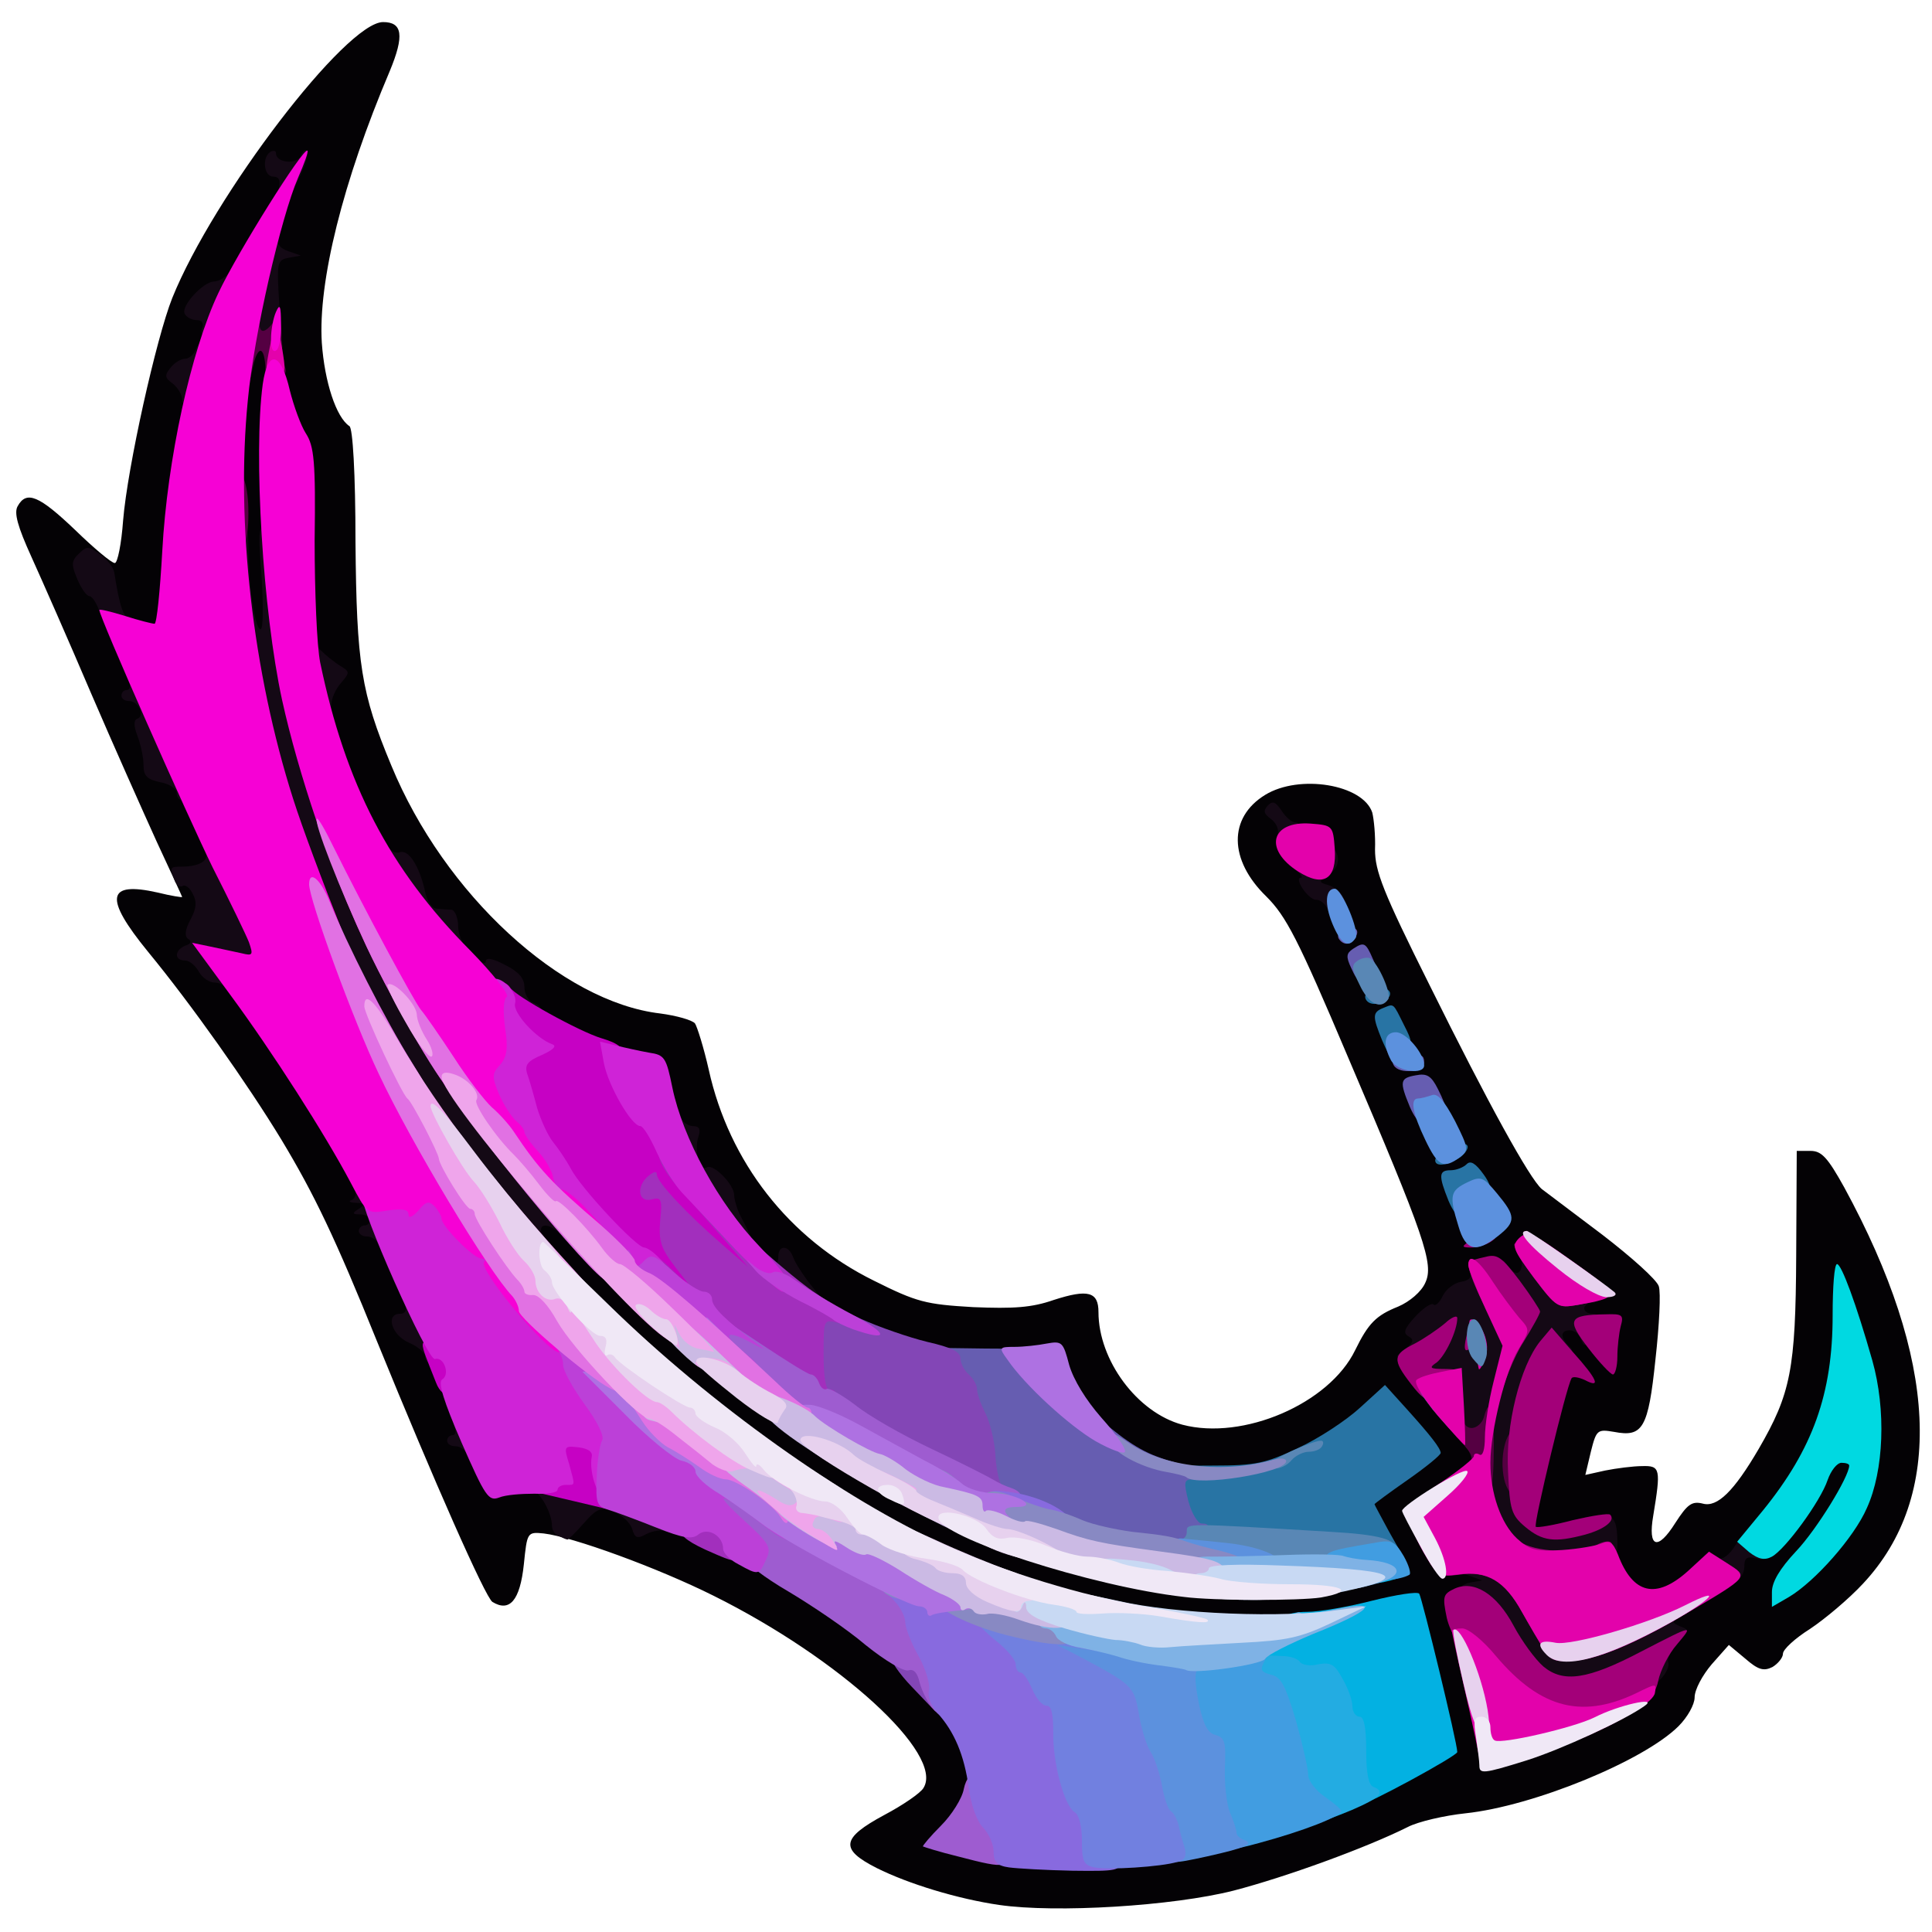 <?xml version="1.0" encoding="utf-8"?>
<!DOCTYPE svg PUBLIC "-//W3C//DTD SVG 1.0//EN" "http://www.w3.org/TR/2001/REC-SVG-20010904/DTD/svg10.dtd">
<svg version="1.0" xmlns="http://www.w3.org/2000/svg" width="32px" height="32px" viewBox="0 0 350 350" preserveAspectRatio="xMidYMid meet">
 <g fill="#040205">
  <path d="M181 345.1 c-7.5 -1.1 -16.4 -3.8 -22.2 -6.7 -6.7 -3.4 -6.4 -5.4 1.4 -9.6 3.4 -1.8 6.6 -4 7.1 -4.9 3.8 -6.1 -15.1 -23.4 -38 -34.8 -10.2 -5.1 -25.6 -10.7 -30.8 -11.3 -3 -0.3 -3 -0.2 -3.6 5.6 -0.7 6.6 -2.6 8.7 -5.7 6.8 -1.3 -0.9 -10.5 -21.7 -20.9 -47.2 -7.6 -18.8 -11.4 -26.7 -17.3 -36.5 -6.2 -10.2 -16.3 -24.5 -24.2 -34.1 -8 -9.8 -7.5 -12.8 1.8 -10.7 2.4 0.6 4.4 0.9 4.4 0.8 0 -0.1 -2.1 -4.6 -4.6 -10 -2.5 -5.5 -7.9 -17.6 -11.9 -26.9 -4 -9.4 -8.9 -20.5 -10.8 -24.7 -2.5 -5.5 -3.2 -8 -2.5 -9.2 1.6 -2.9 3.9 -1.9 10.4 4.3 3.4 3.3 6.6 6 7.2 6 0.5 0 1.2 -3.5 1.5 -7.7 0.8 -9.7 6 -33 8.9 -40.3 7.5 -18.6 31.5 -50 38.2 -50 3.5 0 3.9 2.4 1.2 8.9 -8.5 20 -13 38.2 -12.3 49.2 0.5 7.1 2.6 13.5 5 15.1 0.6 0.3 1.1 8.5 1.1 21 0.2 22.1 1 27.3 6.5 40.5 9.6 23.3 30.8 42.8 48.7 44.9 3 0.4 5.8 1.2 6.3 1.8 0.4 0.6 1.6 4.4 2.5 8.4 3.7 16.7 14.5 30.6 29.9 38.2 7.8 3.9 9.4 4.3 18 4.8 7.3 0.3 10.6 0.1 14.6 -1.3 6.2 -2 8.1 -1.5 8.1 2.2 0 8.7 7 18.2 15.2 20.4 11 2.9 26.6 -3.8 31.3 -13.5 2.4 -4.9 3.8 -6.3 7.8 -7.9 2.1 -0.9 4.2 -2.7 4.9 -4.3 1.6 -3.4 0 -8.1 -14 -40.9 -9.1 -21.5 -11.2 -25.5 -14.8 -29.1 -6.8 -6.6 -6.9 -14.3 -0.2 -18.4 6.2 -3.8 17.7 -1.9 19.4 3.2 0.3 1.2 0.6 4.2 0.5 6.7 0 3.9 1.4 7.6 9.9 24.6 10.6 21.4 18.1 35 20.3 36.9 0.8 0.6 5.7 4.3 11 8.3 5.2 4 9.8 8.1 10.2 9.3 0.4 1.1 0.1 7.1 -0.6 13.3 -1.3 12.5 -2.3 14.1 -7.5 13.1 -3 -0.5 -3.2 -0.4 -4.2 3.6 l-1 4.2 3.6 -0.8 c2 -0.4 5.1 -0.8 6.7 -0.8 3.3 -0.1 3.4 0.5 2 9 -1 5.8 0.8 6.4 4 1.3 2.2 -3.4 3 -4 5 -3.5 2.6 0.7 5.6 -2.2 10.1 -9.9 5.8 -10 6.7 -14.4 6.8 -35 l0.1 -19 2.5 0 c2 0 3.1 1.2 6.1 6.6 17 31.2 18.2 56 3.4 71.8 -2.6 2.8 -6.9 6.4 -9.6 8.2 -2.7 1.7 -4.9 3.7 -4.9 4.5 0 0.7 -0.9 1.8 -1.9 2.4 -1.6 0.8 -2.6 0.5 -4.9 -1.5 l-3 -2.5 -3.1 3.5 c-1.7 2 -3.1 4.6 -3.1 6 0 1.3 -1.3 3.6 -2.9 5.2 -6.3 6.3 -26.3 14.5 -38.6 15.8 -3.8 0.4 -8.6 1.5 -10.5 2.5 -7.4 3.7 -21.9 9 -31.5 11.5 -11 2.8 -32.2 4.1 -42.5 2.6z m28.1 -10.6 c14 -2.4 25.8 -6.3 38.7 -12.7 10.9 -5.4 12.3 -6.4 11.8 -8.2 -0.3 -1.2 -1.6 -6.4 -2.8 -11.7 l-2.1 -9.6 -5.6 1.3 c-3.1 0.8 -11.7 1.6 -19.1 2 -26.1 1.1 -51.5 -5.8 -77.7 -21.2 -14.3 -8.4 -32.2 -22.4 -45.4 -35.4 -11.4 -11.2 -11.9 -12 -11.9 -15.9 0 -4.1 0 -4.1 3.8 -4.1 3.4 0 4.7 1 15.2 11.3 35.2 34.6 72 53.8 108.2 56.3 8.9 0.6 13.7 0.1 24.1 -2.7 l3.8 -1 -2 -3.5 c-1.2 -1.9 -2.1 -5 -2.1 -6.8 0 -2.9 0.7 -3.8 4.9 -6.7 l5 -3.4 -2.6 -2.7 -2.6 -2.7 -3.6 2.9 c-6.8 5.5 -14.8 8.4 -24.2 8.8 -12.6 0.6 -18.9 -1.4 -25.6 -8.3 -3 -3.1 -5.6 -6.9 -6.3 -9.2 l-1.2 -3.9 -10.6 0 c-15.6 -0.1 -30.9 -5.3 -36 -12.3 -1.2 -1.7 -3 -3.1 -3.9 -3.1 -2 0 -7.3 -4.8 -7.3 -6.7 0 -0.7 -0.4 -2.1 -0.9 -3.1 -0.5 -0.9 -1.4 -2.9 -2 -4.4 -0.6 -1.7 -1.8 -2.8 -3 -2.8 -2 0 -3.1 -1.8 -3.1 -5.5 0 -1.2 -0.7 -2.5 -1.5 -2.8 -0.8 -0.4 -1.9 -3.2 -2.7 -6.6 -1 -5 -1.6 -6.1 -3.1 -6.1 -3.1 0 -13.7 -4.1 -18.9 -7.3 -3.6 -2.1 -4.8 -3.5 -4.8 -5.2 0 -2 -0.7 -2.5 -3.7 -3.1 -4.9 -0.8 -8.3 -4 -8.3 -7.5 0 -2.3 -0.5 -2.8 -2.7 -3.1 -1.9 -0.2 -2.9 -1 -3.1 -2.3 -0.7 -4.3 -2.5 -7.4 -4.5 -7.7 -4 -0.6 -12.7 -21.3 -12.7 -30.5 0 -2.6 -0.6 -5.1 -1.5 -5.9 -1.2 -1.3 -1.5 -4.9 -1.5 -19.4 0 -16.5 -0.2 -18.2 -2.1 -21.2 l-2.1 -3.3 0.6 19.8 0.6 19.7 -3.9 0 -3.9 0 -0.8 -7.7 c-1 -11 -0.9 -42.2 0.3 -45.8 0.6 -2 1.7 -3.1 3.2 -3.3 1.5 -0.3 2.1 -0.8 1.7 -1.9 -0.3 -0.8 -0.6 -3.6 -0.7 -6.1 l0 -4.7 -1.6 3.3 c-1 1.8 -2.4 3.2 -3.5 3.2 -1.4 0 -1.8 0.8 -1.8 3.9 0 4.3 -1.8 10.1 -3.1 10.1 -0.5 0 -0.9 2.1 -0.9 4.8 0 2.6 -0.7 7.4 -1.4 10.7 -0.8 3.3 -1.8 12 -2.2 19.3 l-0.7 13.2 -3.4 0 c-3.8 0 -3.8 0.3 -0.7 7.9 0.8 1.8 1.4 5.8 1.4 8.7 0 5.1 0.2 5.5 2.8 6 2.2 0.5 3.3 1.9 6 7.7 3.1 6.9 4.2 12.7 2.3 12.7 -1.2 0 -2.1 12.1 -1 14.2 0.5 1 1.7 1.8 2.7 1.8 5.4 0.2 33.6 49.9 35 61.8 0.2 2.3 1 4.2 1.6 4.2 0.6 0 2.4 3.3 4 7.3 1.6 3.9 4 9.8 5.4 13 l2.5 5.7 5.2 0 c4.6 0 5.3 0.3 6.4 2.6 0.9 2.2 1.4 2.4 2.6 1.4 2 -1.7 10.5 -0.7 12 1.4 0.7 0.9 2.5 1.6 4.2 1.6 4.2 0 25.6 10.9 34.9 17.8 8.9 6.6 18 15.7 20.6 20.5 2.2 4.1 2.3 13.8 0.3 17.7 -1.5 2.8 -1.4 3 0.7 3.5 11.4 2.8 20.3 3.1 31.9 1z m80 -25.1 c3.9 -2.1 7.3 -4.5 7.6 -5.3 0.2 -0.9 0.9 -2.4 1.4 -3.3 0.5 -0.9 1.2 -3.5 1.5 -5.8 0.6 -3.9 0.6 -4 -2.3 -4 -3.9 0 -6.5 -3 -7.3 -8.3 -0.4 -3.5 -0.9 -4.1 -2.5 -3.9 -1.1 0.2 -4.4 0.6 -7.2 0.9 l-5.3 0.5 0 -4.1 c0 -2.3 1.3 -9.3 2.9 -15.5 2.3 -8.8 2.9 -12.6 2.4 -17 -0.5 -5.2 -0.4 -5.6 1.6 -5.6 2.9 0 2.9 -4.4 -0.1 -6.4 -2.1 -1.5 -2.3 -1.5 -3 0.5 -0.7 1.8 -1.5 2 -4.8 1.7 -2.2 -0.2 -4 0 -4 0.4 0 0.3 -1 0.8 -2.2 1 -1.3 0.2 -2.7 1.3 -3.3 2.5 -0.5 1.2 -1.9 2.4 -3.2 2.7 -1.6 0.5 -2.3 1.5 -2.5 3.9 -0.3 2.7 0.6 4.3 5.4 9.8 4.7 5.5 5.8 7.3 5.8 10.2 0 2.7 -0.6 3.9 -2.2 4.8 -1.3 0.7 -3.7 2.3 -5.5 3.6 l-3.2 2.4 1.9 3.2 c1.5 2.5 2.8 3.3 5.7 3.7 3.5 0.5 3.8 0.8 4.1 4.1 0.3 3.3 0.1 3.7 -2.7 4.2 -2.7 0.6 -3 0.9 -2.2 2.9 0.5 1.3 1.9 7.1 3.1 12.9 l2.3 10.7 5.3 -1.9 c3 -1 8.6 -3.5 12.5 -5.5z m48.9 -49.9 c0 -1.3 -0.5 -4.8 -1.1 -7.7 l-1.2 -5.2 -1.8 6.9 c-2.3 9 -2.4 8.5 1.1 8.5 2.5 0 3 -0.4 3 -2.5z m-99.5 -106.4 c-0.3 -0.6 -1.4 -1.1 -2.3 -1.1 -1.5 0.1 -1.5 0.2 0.2 1.5 2.1 1.6 3.2 1.3 2.1 -0.4z"/>
 </g>
 <g fill="#140915">
  <path d="M276.5 304.8 c-1.4 -1.3 -3.8 -4.5 -5.3 -7.3 -1.5 -2.7 -3.7 -5.4 -4.9 -6 -1.3 -0.5 -2.3 -1.7 -2.3 -2.7 0 -0.9 1 -1.9 2.3 -2.1 l2.2 -0.4 -2.2 -0.8 c-3.7 -1.2 -2.8 -3.5 1.2 -3.5 l3.6 0 -1.7 -3.2 c-0.9 -1.8 -1.9 -6.1 -2.2 -9.7 -0.4 -5.3 -1 -6.9 -2.9 -8.4 -1.7 -1.4 -2.3 -2.8 -2.3 -5.8 0 -3.7 -0.2 -3.9 -3 -3.9 -2.5 0 -3 -0.4 -3 -2.5 0 -1.7 -0.6 -2.5 -1.7 -2.5 -1.6 -0.1 -1.6 -0.2 0.2 -1.6 1.6 -1.2 1.7 -1.7 0.7 -2.3 -1.1 -0.6 -0.8 -1.4 1.2 -3.6 1.5 -1.6 2.9 -2.5 3.3 -2.2 0.3 0.4 1.1 -0.3 1.7 -1.6 0.6 -1.2 2.1 -2.3 3.3 -2.5 1.4 -0.2 2 -0.8 1.6 -1.8 -0.9 -2.4 3.3 -1.6 4.5 0.9 1 2.1 1.1 2.1 1.1 -0.7 0.1 -2.8 0.2 -2.8 1.4 -1.1 1 1.2 1.6 1.4 2.1 0.7 0.4 -0.7 0.4 -1.6 0.1 -2.2 -0.3 -0.6 0.5 -1 1.9 -1 1.6 0 3.2 1 4.6 3 1.5 2.2 3 3 5.1 3 1.9 0 2.9 0.5 2.9 1.5 0 0.8 -0.7 1.5 -1.5 1.5 -0.8 0 -1.5 0.5 -1.5 1 0 0.6 0.7 1 1.5 1 1.9 0 1.9 2.7 0 4.6 -1.3 1.4 -1.6 1.4 -2.1 0 -0.3 -0.9 -1.2 -1.6 -2 -1.6 -1.7 0 -1.8 1.2 -0.2 2.8 0.9 0.9 0.8 1.2 -0.4 1.2 -2 0 -5.5 7 -7 14.3 -0.9 4.3 -0.9 6.7 0.2 11.3 0.7 3.3 1.4 6 1.5 6.2 0.1 0.1 3 -0.5 6.5 -1.4 7.1 -1.8 8 -1.3 8 4.3 0 3.8 -0.9 4.1 -10.6 4.5 l-6.2 0.3 3.7 6.5 c4.3 7.4 4.3 7.4 14 2.9 3.5 -1.6 8 -2.9 10 -2.9 l3.6 0.1 -2.5 1.4 c-2.2 1.2 -2.3 1.4 -0.7 2.1 1.7 0.6 1.7 0.8 -0.4 3 -1.1 1.2 -1.9 2.8 -1.7 3.5 0.6 1.7 -3.2 5.5 -4.1 4.1 -0.5 -0.8 -1.9 -0.7 -4.6 0.3 -6.4 2.3 -13.9 1.9 -17 -0.7z"/>
  <path d="M311.3 287.3 c-0.7 -0.3 -1.3 -1.6 -1.3 -3 0 -1.7 0.4 -2.3 1.3 -2 0.8 0.3 2.1 -0.7 3.1 -2.4 2.2 -3.7 5 -3.5 5.4 0.3 0.3 2.2 0 2.6 -1.7 2.1 -1.6 -0.4 -2.1 -0.1 -2.1 1.5 0 2.3 -2.7 4.2 -4.7 3.5z"/>
  <path d="M101.3 278.3 c-0.7 -0.2 -1.3 -1.1 -1.3 -1.8 0 -2.5 -2.3 -6.5 -3.7 -6.5 -0.7 0 -1.3 -0.5 -1.3 -1.1 0 -1.9 14.1 -0.5 15.5 1.5 0.7 0.9 2.5 1.6 4.1 1.6 5.3 0 7.4 1.1 7.4 3.6 0 1.6 -0.4 2.2 -1.4 1.8 -0.8 -0.3 -2.3 -0.1 -3.5 0.5 -1.6 0.9 -2.1 0.8 -2.6 -1 -0.4 -1.1 -1.9 -2.5 -3.3 -3 -2.4 -0.9 -3 -0.7 -5.4 2 -1.5 1.7 -2.9 3.1 -3 3 -0.2 0 -0.9 -0.3 -1.5 -0.6z"/>
  <path d="M84.6 263.5 c-0.3 -0.8 -1.2 -1.5 -2.1 -1.5 -0.8 0 -1.5 -0.4 -1.5 -1 0 -0.5 0.4 -1 1 -1 0.5 0 0.7 -0.7 0.3 -1.6 -0.4 -1.2 0 -1.5 1.8 -1.2 2 0.2 2.5 1 2.7 4.1 0.3 3.7 -1.1 5.1 -2.2 2.2z"/>
  <path d="M77 245.7 c0 -0.6 -1.3 -1.8 -3 -2.5 -3.1 -1.4 -4.2 -5.2 -1.5 -5.2 0.9 0 1.2 -0.6 0.9 -1.5 -0.4 -1 0 -1.5 1.5 -1.5 1.4 0 2.5 0.9 3.1 2.6 1.3 3.3 1.3 9.4 0 9.4 -0.5 0 -1 -0.6 -1 -1.3z"/>
  <path d="M140.8 234.7 c-1.9 -1.5 -2.8 -3.2 -2.8 -5.1 0 -2.4 0.2 -2.7 1.5 -1.6 1.2 1 1.5 1 1.5 -0.4 0 -2.1 1.9 -2.1 2.7 0.2 0.3 0.9 1.9 3.4 3.6 5.5 l2.9 3.7 -3.4 0 c-1.9 -0.1 -4.5 -1 -6 -2.3z"/>
  <path d="M68.6 225.5 c-0.3 -0.8 -1.2 -1.5 -2.1 -1.5 -0.8 0 -1.5 -0.4 -1.5 -1 0 -0.5 0.5 -1 1 -1 0.6 0 1 -0.4 1 -1 0 -0.5 -0.8 -1 -1.7 -1 -1.5 0 -1.6 -0.2 -0.3 -1 1.2 -0.8 1.2 -1 -0.5 -1.1 -1.1 0 -1.5 -0.3 -0.8 -0.5 0.7 -0.3 0.9 -1.2 0.6 -2 -0.3 -0.9 0.1 -1.4 1.4 -1.4 2.2 0 5.3 6.1 5.3 10.3 0 2.9 -1.4 3.6 -2.4 1.2z"/>
  <path d="M87.2 217.3 c-10.7 -13.5 -17.8 -24.6 -24.8 -38.8 -11.1 -22.8 -19.2 -51.3 -20.9 -74.3 -0.7 -8.9 -0.6 -9.2 1.4 -9.2 1.8 0 2.1 0.6 2.1 4.3 0 6.7 1.2 14.7 2.2 14.7 0.5 0 0.5 -4.2 0.2 -9.4 -0.7 -9.1 -0.6 -9.5 1.3 -9 1.8 0.5 2.1 1.7 2.6 9.7 2.3 33.2 19.7 74.1 44.6 105 5.6 6.9 7.1 9.5 7.1 12 -0.1 2.9 -0.2 3 -1.4 1.5 -1.4 -1.8 -3.6 -2.4 -3.6 -1 0 0.4 0.5 1.3 1.2 2 0.9 0.9 0.5 1.2 -1.9 1.2 -2.7 0 -4 -1.1 -10.1 -8.7z"/>
  <path d="M128.3 221.2 c-1.8 -2.6 -3.3 -6 -3.3 -7.5 0 -1.6 -0.5 -2.7 -1.4 -2.7 -1.7 0 -2.6 -2.2 -2.6 -6.6 0 -3.5 1.3 -4.6 2.4 -1.9 0.3 0.8 1.3 1.5 2.1 1.5 1.2 0 1.5 0.6 1 2 -0.8 2.4 0.3 6.2 1.5 5.5 1.2 -0.8 5 3.1 5 5 0 0.8 0.5 2.4 1 3.5 0.6 1.1 1.5 2.9 2 4 0.9 1.8 0.7 2 -1.7 2 -2.2 0 -3.5 -1 -6 -4.8z"/>
  <path d="M88.3 181.1 c-2.2 -1.8 -3.3 -3.6 -3.3 -5.4 0 -2.2 -0.5 -2.6 -3.2 -2.9 -2.4 -0.2 -3.5 -1.1 -4.7 -3.5 -0.9 -1.8 -2 -3.3 -2.6 -3.3 -2.1 0 -5.5 -6.6 -5.5 -10.6 0.1 -3.1 0.3 -3.5 1.1 -2.2 0.5 0.9 1.6 1.5 2.3 1.2 1.6 -0.6 3.6 2.5 4.6 7.1 0.3 1.6 1.2 3 2 3.1 0.8 0.1 2.1 0.2 2.8 0.2 0.6 0.1 1.2 1.5 1.2 3 0 1.7 1 3.8 2.5 5.2 1.4 1.3 2.5 1.8 2.5 1.2 0 -0.8 1.2 -0.6 3.5 0.6 2.4 1.2 3.5 2.4 3.5 4 0 1.2 0.7 2.5 1.5 2.8 2.6 1 1.6 2.4 -1.7 2.4 -2.1 -0.1 -4.5 -1.1 -6.5 -2.9z"/>
  <path d="M41.6 179.8 c-0.5 -1 -1.6 -1.8 -2.7 -1.8 -1 0 -2.3 -0.9 -2.9 -2 -0.6 -1.1 -1.7 -2 -2.5 -2 -2 0 -1.9 -1.9 0.1 -2.7 1 -0.3 1.2 -0.8 0.5 -1.2 -0.7 -0.5 -0.6 -1.6 0.4 -3.5 1.1 -2 1.2 -3.3 0.4 -4.7 -0.5 -1.1 -1.4 -1.7 -1.8 -1.4 -0.5 0.3 -1.2 -0.2 -1.5 -1.1 -0.9 -2.3 -0.8 -2.4 1.3 -2.4 3.2 0 5 -1.1 4.4 -2.6 -0.3 -0.9 0.2 -1.4 1.6 -1.4 1.7 0 3 1.7 6.1 8.2 2.2 4.5 4 9.7 4 11.5 0 3 -0.3 3.3 -2.9 3.3 -2.5 0 -3 0.5 -3.3 2.8 -0.4 2.2 -0.6 2.4 -1.2 1z"/>
  <path d="M240.4 164.5 c-0.4 -0.8 -1.2 -1.5 -2 -1.5 -1.4 0 -4.1 -4 -2.7 -4 0.4 0 -0.1 -0.7 -1.1 -1.5 -1.9 -1.4 -1.8 -1.5 1.2 -1.5 2.2 0 3.2 -0.5 3.2 -1.5 0 -2.2 2.7 -1.8 3.3 0.5 0.3 1.3 -0.2 2.5 -1.5 3.4 -2 1.4 -2 1.4 0 2 2.2 0.7 3.6 3.2 2.6 4.7 -0.8 1.4 -2.4 1.1 -3 -0.6z"/>
  <path d="M231.4 151.4 c0.4 -1 -0.1 -2.2 -1.1 -3 -1.4 -1 -1.5 -1.5 -0.6 -2.5 0.9 -0.9 1.4 -0.6 2.5 1 0.7 1.1 1.8 2.1 2.5 2.1 0.7 0 1.3 0.9 1.3 2 0 1.5 -0.7 2 -2.6 2 -2 0 -2.5 -0.4 -2 -1.6z"/>
  <path d="M32 143.6 c0 -0.7 -1.3 -1.6 -3 -1.9 -2.4 -0.5 -3 -1.2 -3 -3.1 0 -1.4 -0.5 -3.7 -1.1 -5.3 -0.7 -1.8 -0.7 -2.9 0 -3.1 1.4 -0.5 0.2 -3.2 -1.5 -3.2 -0.8 0 -1.4 -0.4 -1.4 -1 0 -0.5 0.4 -1 1 -1 0.5 0 0.7 -0.7 0.4 -1.5 -0.4 -1 0 -1.5 1.5 -1.5 1.2 0 2.4 0.8 2.8 1.8 0.3 0.9 1.8 4.5 3.4 8 2.9 6.1 3.9 13.2 1.9 13.2 -0.5 0 -1 -0.6 -1 -1.4z"/>
  <path d="M55.6 126.3 c-0.8 -5.3 -0.8 -10.3 0.2 -10.3 0.4 0 1.5 0.8 2.3 1.8 0.9 0.9 2.5 2.2 3.5 2.8 1.8 1.1 1.8 1.2 0.2 3.1 -1 1.1 -1.8 2.9 -1.8 4.1 0 1.5 -0.6 2.2 -1.9 2.2 -1.4 0 -2 -1 -2.5 -3.7z"/>
  <path d="M18.1 111 c-0.5 -1.6 -1.4 -3 -1.9 -3 -0.5 0 -1.5 -1.4 -2.2 -3.1 -1.1 -2.6 -1.1 -3.3 0.3 -4.6 1.4 -1.4 1.7 -1.4 3.8 0.1 1.2 0.8 2.4 2.3 2.6 3.3 1 6.4 1.7 8.3 2.9 8.3 0.8 0 1.4 0.5 1.4 1 0 0.6 -1.3 1 -2.9 1 -2.3 0 -3.1 -0.6 -4 -3z"/>
  <path d="M33 72.4 c0 -0.9 -0.8 -2.2 -1.7 -2.9 -1.5 -1.1 -1.5 -1.5 -0.4 -2.9 0.7 -0.9 1.9 -1.6 2.6 -1.6 0.7 0 1.5 -0.7 1.9 -1.5 0.9 -2.5 2.6 -1.7 2.6 1.4 0 5.7 -1.2 9.1 -3.1 9.1 -1.1 0 -1.9 -0.7 -1.9 -1.6z"/>
  <path d="M44.3 56.3 c0.8 -9.6 2.3 -14.3 4.7 -14.3 1.2 0 1.7 0.5 1.4 1.4 -0.3 0.8 0.4 1.6 1.8 2.1 l2.3 0.8 -2.2 0.4 c-2.1 0.4 -2.2 0.8 -1.7 8.4 l0.6 7.9 -3.8 0 -3.7 0 0.6 -6.7z"/>
  <path d="M36.6 59.5 c0.4 -0.9 0 -1.5 -0.9 -1.5 -0.9 0 -1.9 -0.5 -2.2 -1.1 -0.9 -1.3 3.3 -5.9 5.3 -5.9 0.8 0 2.1 -0.8 2.8 -1.7 1.2 -1.6 1.3 -1.4 1.4 2 0 4.9 -2.5 9.7 -5 9.7 -1.3 0 -1.8 -0.5 -1.4 -1.5z"/>
  <path d="M50.4 34.5 c0.5 -1.8 0.2 -2.5 -0.9 -2.5 -1.7 0 -2.1 -3.5 -0.5 -4.5 0.6 -0.3 1 -0.2 1 0.3 0 1.7 3.8 2.1 4.5 0.4 0.3 -0.8 0.8 -1.2 1.1 -0.9 0.9 0.9 -3.4 9.7 -4.7 9.7 -0.7 0 -0.9 -0.9 -0.5 -2.5z"/>
 </g>
 <g fill="#550042">
  <path d="M269 269 c0 -1.4 -0.7 -2 -2.1 -2 -1.8 0 -1.9 -0.2 -0.9 -1.5 1.1 -1.3 0.8 -2 -1.5 -4.5 -1.7 -1.7 -2.5 -3.5 -2.2 -4.4 0.9 -2.2 2.7 -2 2.7 0.2 0 1.1 0.7 1.9 1.6 1.9 0.9 0 1.9 -0.9 2.2 -1.9 1.1 -4.2 2 -1.3 1.8 6.2 0 4.4 -0.4 8 -0.8 8 -0.5 0 -0.8 -0.9 -0.8 -2z"/>
  <path d="M272.5 268 c-0.9 -4 0.3 -9 2.1 -9 1 0 1.4 1.5 1.4 6 0 4.5 -0.4 6 -1.4 6 -0.8 0 -1.7 -1.3 -2.1 -3z"/>
  <path d="M41 93 c0 -6.1 0.3 -8 1.4 -8 1.6 0 2.6 3 2.6 8 0 5 -1 8 -2.6 8 -1.1 0 -1.4 -1.9 -1.4 -8z"/>
  <path d="M47.3 92 c0 -4.1 0.2 -5.8 0.4 -3.7 0.2 2 0.2 5.4 0 7.5 -0.2 2 -0.4 0.3 -0.4 -3.8z"/>
  <path d="M42 67.8 c0 -6.9 1.2 -10.8 3.1 -10.8 1.1 0 1.9 0.7 1.9 1.5 0 2 1 1.9 2.6 -0.2 1.2 -1.6 1.3 -1.3 1.4 2.4 0 2.3 0.3 4.8 0.6 5.7 0.4 1 0.1 1.6 -0.9 1.6 -0.9 0 -1.8 0.8 -2 1.8 -0.3 0.9 -0.5 -0.2 -0.6 -2.6 -0.1 -5 -1.6 -4.8 -2.5 0.3 -0.9 4.6 -3.6 4.8 -3.6 0.3z"/>
 </g>
 <g fill="#a30079">
  <path d="M280.5 312.1 c-4.5 -1.1 -7.9 -3.6 -12.9 -9.5 -2.8 -3.3 -4.9 -6.9 -5.5 -9.5 -0.8 -3.9 -0.7 -4.3 1.4 -5.3 3.5 -1.6 7.6 0.9 10.7 6.7 1.5 2.8 3.9 6.1 5.4 7.4 3.6 3 8 2.4 17.7 -2.7 9.7 -5 9.5 -4.9 6.5 -1.3 -1.5 1.7 -3 4.7 -3.4 6.6 -1.1 6 -11.2 9.9 -19.9 7.6z"/>
  <path d="M279.7 298.9 c-0.8 -1.3 -2.6 -4.4 -4 -6.9 -3.1 -5.7 -6.3 -7.5 -11.6 -6.7 -2.4 0.3 -3.9 0.1 -3.5 -0.4 0.8 -1.3 8.5 -1.1 11.4 0.4 1.4 0.7 3.6 3.3 5 5.9 3.3 6.1 5.9 8.8 8.3 8.8 1 0 5.4 -1.8 9.8 -4.1 4.3 -2.2 8.4 -3.9 9.1 -3.7 2.1 0.7 -13.7 8 -18.5 8.5 -3.9 0.5 -4.7 0.2 -6 -1.8z"/>
  <path d="M273.7 279.9 c-1.9 -1.6 -2.9 -3.7 -3.3 -6.4 l-0.5 -4 1.5 4 c0.8 2.1 2.5 4.7 3.8 5.7 2.6 2 10.8 2.4 14 0.7 1.1 -0.6 2.2 -0.8 2.6 -0.5 1.2 1.3 -1 1.9 -8.1 2.4 -6.6 0.4 -7.6 0.2 -10 -1.9z"/>
  <path d="M276.3 276.6 c-2.5 -2.1 -2.8 -3.1 -3.1 -10 -0.5 -8.4 2.2 -19.1 5.8 -23.6 l2.1 -2.5 3.9 4.5 c4.4 4.9 5.1 6.6 2.1 5 -1.1 -0.5 -2.2 -0.7 -2.4 -0.3 -1 1.7 -6.9 26.4 -6.5 26.9 0.3 0.2 3.3 -0.3 6.7 -1.2 3.5 -0.8 6.5 -1.3 6.8 -1 1 1 -0.9 2.6 -4.5 3.6 -5.6 1.5 -7.8 1.2 -10.9 -1.4z"/>
  <path d="M270.1 257.8 c-0.1 -1.4 0.7 -5.3 1.7 -8.5 l1.9 -6 -2.2 -2.6 c-2.2 -2.5 -6.2 -11.4 -5.4 -12.1 0.2 -0.2 1.6 -0.6 3 -0.9 2.2 -0.6 3 0.1 6.2 4.3 2 2.7 3.7 5.3 3.7 5.6 0 0.4 -1.4 2.9 -3 5.5 -1.7 2.6 -3.7 7.6 -4.5 11.1 -0.7 3.4 -1.4 5.1 -1.4 3.6z"/>
  <path d="M255.6 250.7 c-3.4 -4.4 -3.3 -5.3 0.7 -7.3 1.7 -0.9 4.2 -2.6 5.5 -3.7 1.2 -1.1 2.2 -1.5 2.2 -0.9 0 2.2 -2.1 6.7 -3.7 8 -1.5 1 -1.3 1.2 1.4 1.2 2.6 0 3 0.3 2.6 2 -0.3 1.1 -1.3 2 -2.2 2 -0.9 0 -2.2 0.5 -2.8 1.1 -0.8 0.8 -1.8 0.1 -3.7 -2.4z"/>
  <path d="M287.8 244.3 c-4.1 -5.3 -3.7 -6.1 3.1 -6.2 3 -0.1 3.3 0.1 2.7 2.2 -0.3 1.2 -0.6 3.7 -0.6 5.5 0 1.7 -0.4 3.2 -0.8 3.2 -0.4 0 -2.4 -2.1 -4.4 -4.7z"/>
  <path d="M265.6 242.3 c0.9 -3.8 1.4 -4.2 1.4 -1 0 1.4 -0.5 2.9 -1 3.2 -0.7 0.4 -0.8 -0.3 -0.4 -2.2z"/>
  <path d="M277.9 231.5 c-2.3 -3.1 -3.9 -5.8 -3.5 -6.2 0.3 -0.3 0.7 -0.4 0.9 -0.2 0.2 0.2 1.8 2.3 3.5 4.5 1.8 2.3 3.2 4.6 3.2 5.2 0 0.6 1.7 0.8 4.3 0.5 5.1 -0.7 4.7 0.2 -0.5 1.1 -3.6 0.6 -3.8 0.5 -7.9 -4.9z"/>
  <path d="M266 225 c0.8 -0.5 2.4 -1 3.5 -1 1.7 0 1.7 0.2 0.5 1 -0.8 0.5 -2.4 1 -3.5 1 -1.7 0 -1.7 -0.2 -0.5 -1z"/>
 </g>
 <g fill="#2874a4">
  <path d="M241.5 281 c-3.3 -0.4 -9.7 -0.8 -14.1 -0.9 -12.9 -0.2 -13.8 -0.5 -15.2 -5.7 -2.4 -8.9 -2.4 -8.9 7.5 -8.9 7.8 0 9.6 -0.4 15.5 -3.2 3.7 -1.7 8.7 -5 11.2 -7.3 l4.5 -4.1 3.8 4.2 c4.6 5.1 6.2 7.2 6.3 8.1 0 0.4 -2.7 2.6 -6 4.9 -3.3 2.3 -6 4.3 -6 4.4 0 0.1 1.2 2.3 2.6 4.9 l2.6 4.6 -3.4 -0.1 c-1.8 -0.1 -6 -0.5 -9.3 -0.9z"/>
  <path d="M259.5 255.3 c-2.1 -2.7 -2.8 -3.9 -1.6 -2.8 2.3 1.9 6.6 7.5 5.9 7.5 -0.2 0 -2.1 -2.1 -4.3 -4.7z"/>
  <path d="M262.4 217.5 c-1.8 -4.5 -1.8 -5.5 0.4 -5.5 1 0 2.3 -0.5 2.9 -1.1 0.7 -0.7 1.6 -0.2 3.1 1.9 2.2 3 1.5 5.2 -1.5 5.2 -0.7 0 -1.3 0.7 -1.3 1.5 0 2.7 -2.1 1.6 -3.6 -2z"/>
  <path d="M260 210.2 c0 -1.3 4.9 -3.6 5.7 -2.8 0.5 0.4 -0.1 1.4 -1.1 2.2 -2.2 1.5 -4.6 1.9 -4.6 0.6z"/>
  <path d="M250.4 188.5 c-1.8 -4.4 -1.8 -5.1 0.2 -5.9 2 -0.8 1.7 -1 3.8 3.2 1.5 2.9 1.5 3.4 0.2 4.7 -2.1 2.1 -2.5 1.9 -4.2 -2z"/>
  <path d="M247.7 181.4 c-1.1 -1.1 0.3 -2.4 2.4 -2.4 1.2 0 1.9 0.5 1.7 1.3 -0.5 1.4 -3.1 2.1 -4.1 1.1z"/>
 </g>
 <g fill="#665db1">
  <path d="M203 280.8 c-3.6 -0.5 -9.2 -2.2 -12.5 -3.8 -3.4 -1.6 -7.3 -3.2 -8.7 -3.5 -3.7 -0.9 -4.5 -2.2 -5.1 -8 -0.5 -5.4 -2.6 -11.8 -4.5 -13.7 -0.7 -0.7 -1.2 -2.6 -1.2 -4.4 l0 -3.2 7.5 0.1 c7.2 0 7.7 0.2 10.3 3.1 1.5 1.7 6 5.9 10.1 9.4 5.6 4.8 8.6 6.6 13.2 7.9 5.7 1.6 7.8 3.3 4 3.3 -1.6 0 -1.7 0.4 -0.8 4 0.6 2.2 1.7 4 2.4 4 1.5 0 1.5 0.5 0.7 3.8 -0.7 2.5 -3.6 2.7 -15.4 1z"/>
  <path d="M255.4 200.5 c-1.9 -4.6 -1.8 -5.2 1.1 -5.7 2 -0.4 2.8 0.1 4 2.5 1.9 3.8 1.9 4.7 0 4.7 -0.8 0 -1.5 0.5 -1.5 1 0 2.3 -2.2 0.8 -3.6 -2.5z"/>
  <path d="M252.5 193 c-0.3 -0.5 -0.3 -1 0.2 -1 0.4 0 1.8 -0.3 3.1 -0.6 1.6 -0.5 2.2 -0.2 2.2 1 0 1.8 -4.5 2.3 -5.5 0.6z"/>
  <path d="M244.8 175.4 c-1 -2.1 -0.9 -2.7 0.3 -3.5 2 -1.3 2.3 -1.2 3.6 1.8 1 2.1 1 2.8 0 3.5 -2 1.3 -2.7 0.9 -3.9 -1.8z"/>
  <path d="M242.5 170 c-0.3 -0.6 0.1 -1.3 1 -1.6 1.9 -0.8 3 0 2 1.5 -0.8 1.4 -2.2 1.4 -3 0.1z"/>
 </g>
 <g fill="#8346b6">
  <path d="M165.2 305.6 c-2.4 -2.5 -4.1 -5 -3.7 -5.6 0.3 -0.5 2.2 -1 4 -1 3.9 0 4.9 2 4.3 7.9 l-0.3 3.2 -4.3 -4.5z"/>
  <path d="M164.3 265 c-5.1 -2.6 -10.6 -5.9 -12.3 -7.4 -1.8 -1.4 -3.8 -2.6 -4.6 -2.6 -1.1 0 -1.4 -1.9 -1.4 -9.5 0 -11.2 0.1 -11.2 9.9 -6.6 3.3 1.5 8.8 3.4 12.1 4.2 4.4 1 6 1.8 6 3 0 0.9 0.7 2.2 1.5 2.9 0.8 0.7 1.5 1.9 1.5 2.7 0 0.8 0.7 2.7 1.5 4.3 0.8 1.5 1.6 4.8 1.8 7.2 0.1 2.4 0.6 4.9 1 5.6 0.6 0.9 -0.3 1.2 -3.5 1.1 -3 -0.1 -7.1 -1.6 -13.5 -4.9z"/>
 </g>
 <g fill="#c601c4">
  <path d="M104.2 272 l-6.4 -1.5 0.6 -3.5 c0.3 -1.9 0.6 -4.5 0.6 -5.7 0 -2.1 0.5 -2.3 5.5 -2.3 6.5 0 6.7 0.3 6.3 8.6 l-0.3 5.9 -6.3 -1.5z"/>
  <path d="M79 250.5 c-3.3 -8.4 -3.4 -7.7 0.8 -7.3 3.7 0.3 3.7 0.3 4 5.1 0.3 4.2 0.1 4.7 -1.8 4.7 -1.3 0 -2.4 -0.9 -3 -2.5z"/>
  <path d="M118 232.5 c-1.9 -1.9 -3.8 -3.5 -4.4 -3.5 -1.3 0 -11.4 -10.9 -13.2 -14.3 -0.8 -1.5 -2.3 -3.7 -3.2 -4.8 -2.1 -2.4 -4.3 -9.8 -4.9 -16.4 -0.3 -2.7 -0.9 -5.4 -1.4 -5.9 -1.2 -1.3 -1.2 -9.6 0 -9.6 0.6 0 1.2 0.4 1.5 0.9 1 1.6 12.6 8 16.6 9.2 3 0.9 4 1.7 4 3.3 0 2.4 4.5 9.6 6 9.6 0.5 0 1.8 2.1 3 4.8 1.2 2.6 3.2 5.8 4.6 7.2 5.6 5.5 11.4 14 11.4 16.4 0 4 -5.3 3.6 -9.9 -0.6 -2 -1.8 -2.8 -2.4 -1.8 -1.2 0.9 1.1 1.7 3.5 1.7 5.2 0 3 -0.3 3.2 -3.3 3.2 -2.5 0 -4.2 -0.9 -6.7 -3.5z"/>
 </g>
 <g fill="#a22fbd">
  <path d="M127.7 280.7 c-3.6 -1.7 -4.7 -2.7 -4.5 -4.2 0.2 -1.5 1.2 -2.1 4.1 -2.3 4.8 -0.4 6.7 1.1 6.7 5.4 0 3.9 0 3.9 -6.3 1.1z"/>
  <path d="M145 253 c0 -0.5 -0.6 -1 -1.2 -1.1 -2.3 -0.1 -16.3 -10.4 -17.3 -12.6 -0.5 -1.3 -1.5 -2.3 -2.2 -2.3 -1.4 0 -8.3 -8.2 -8.3 -9.9 0 -1.9 1.2 -1.3 5.4 2.6 l4 3.8 -3.1 -4 c-2.6 -3.4 -3 -4.7 -2.7 -8.4 0.4 -3.9 0.2 -4.3 -1.6 -3.8 -2.4 0.6 -2.8 -2.4 -0.5 -4.3 1 -0.8 1.5 -0.9 1.5 -0.2 0 1.3 5.5 7.2 12 12.8 l4.5 3.9 -4.8 -5.5 c-2.6 -3 -5.8 -6.6 -7.1 -8 -1.3 -1.4 -2.9 -3.5 -3.5 -4.7 -1 -1.9 -0.9 -2.3 0.4 -2.3 0.8 0 1.5 0.5 1.5 1.1 0 1.8 19 19.7 25.8 24.2 6.5 4.3 7.9 6.3 3.8 5.3 -2.4 -0.6 -2.4 -0.5 -2.4 5.9 0 3.8 0.4 6.3 1 6.2 0.6 -0.1 1.3 0.4 1.5 1.1 0.3 0.8 -0.7 1.2 -3.1 1.2 -2 0 -3.6 -0.4 -3.6 -1z"/>
 </g>
 <g fill="#e302ab">
  <path d="M268 318.6 c0 -0.4 -1.1 -5.7 -2.5 -11.8 -1.4 -6.1 -2.5 -11.2 -2.5 -11.4 0 -0.2 0.9 -0.4 1.9 -0.4 1.1 0 3.8 2.2 6.1 5 8.2 9.7 15.9 11.6 26.3 6.3 2.7 -1.3 2.8 -1.3 2.5 0.4 -0.5 3 -18 11.2 -25.5 11.9 -3.5 0.4 -6.3 0.3 -6.3 0z"/>
  <path d="M279.7 298.8 c-0.8 -1.3 -2.6 -4.3 -4 -6.8 -3.1 -5.6 -6.3 -7.5 -11.4 -6.8 -3.7 0.5 -3.9 0.4 -6.6 -4.3 -1.5 -2.7 -2.7 -5.7 -2.7 -6.7 0 -1 2.5 -3.3 6 -5.6 3.3 -2.2 6 -4.4 6 -4.8 0 -0.5 0.5 -0.6 1 -0.3 0.6 0.4 1 -0.9 1 -3.1 0 -2.1 0.7 -6.7 1.6 -10.2 l1.6 -6.4 -3.1 -6.7 c-1.7 -3.7 -3.1 -7.3 -3.1 -7.9 0 -2.3 1.8 -1.1 4.5 3.1 1.5 2.3 3.7 5.2 4.7 6.4 2 2.2 2 2.2 -0.1 5.7 -2.3 3.7 -5.1 14.8 -5.1 20.6 0 5.5 1.9 11 4.8 13.7 2.3 2.1 3.4 2.4 8.2 2.1 3 -0.2 6.3 -0.8 7.2 -1.2 1.4 -0.6 2 -0.2 2.9 2 2.7 7.2 6.9 8.2 12.7 3 l3.8 -3.5 3.3 2.1 c3.9 2.5 4.1 2.3 -7.4 9.1 -14.5 8.6 -23.2 10.7 -25.8 6.5z"/>
  <path d="M260.5 256.5 c-2.7 -3.2 -4.4 -6 -3.9 -6.5 0.5 -0.5 2.5 -1.1 4.6 -1.5 l3.6 -0.7 0.4 6.9 c0.2 3.7 0.3 6.9 0.2 7.1 -0.1 0.1 -2.3 -2.3 -4.9 -5.3z"/>
  <path d="M267.9 248 c-0.1 -0.3 -0.3 -1.6 -0.4 -3 -0.1 -1.4 -0.6 -3.3 -1 -4.2 -1.1 -2.8 1 -2.1 2.3 0.7 0.7 1.6 0.8 3.3 0.2 4.7 -0.5 1.3 -1 2.1 -1.1 1.8z"/>
  <path d="M277.9 231.5 c-3.8 -5.1 -4.1 -5.8 -2.7 -7.2 1.5 -1.4 2.4 -1 9.8 4.3 8.7 6.2 8.7 6.4 0.8 7.8 -3.6 0.6 -3.8 0.5 -7.9 -4.9z"/>
  <path d="M235.2 157.9 c-6.3 -4 -5 -9.2 2.2 -8.7 4 0.3 4.1 0.4 4.4 4.5 0.4 5.6 -2 7.1 -6.6 4.2z"/>
  <path d="M48.6 64.3 c0.4 -2.1 0.8 -4 1 -4.2 0.7 -0.8 1.1 0.3 1.7 4.2 0.5 3.2 0.3 3.7 -1.4 3.7 -1.8 0 -1.9 -0.4 -1.3 -3.7z"/>
 </g>
 <g fill="#5987b5">
  <path d="M226.5 284.1 c-0.3 -0.6 -3.7 -1.3 -7.6 -1.7 -5.7 -0.5 -6.9 -1 -6.6 -2.3 0.2 -0.9 0.9 -1.5 1.5 -1.3 0.7 0.1 1.2 -0.5 1.2 -1.3 0 -1.6 -0.7 -1.6 26 0 8.9 0.5 12.2 1.4 11.8 3.3 -0.6 2.9 -24.6 5.9 -26.3 3.3z"/>
  <path d="M230 265.3 c0 -0.8 7.7 -4.3 9.3 -4.3 0.5 0 0.5 0.5 0.2 1 -0.3 0.6 -1.4 1 -2.4 1 -1 0 -2.4 0.7 -3.1 1.5 -1.3 1.6 -4 2.1 -4 0.8z"/>
  <path d="M266.8 246.1 c-1.5 -1.8 -1.4 -7.1 0.2 -7.1 1.3 0 2.9 5 2.2 7 -0.7 2 -0.8 2 -2.4 0.1z"/>
  <path d="M246.3 178.4 c-1.5 -3 -1.5 -3.6 -0.3 -4.4 0.8 -0.5 1.8 -0.6 2.2 -0.4 1.5 0.9 3.9 6.4 3.3 7.4 -1.3 2 -3.6 0.9 -5.2 -2.6z"/>
 </g>
 <g fill="#03b1e2">
  <path d="M244.7 326.3 c-0.4 -0.3 -0.7 -3.3 -0.7 -6.5 0 -3.2 -0.4 -5.8 -1 -5.8 -0.5 0 -1 -0.9 -1 -2 0 -3.6 -3 -7 -6.1 -7 -1.5 0 -3.1 -0.4 -3.4 -1 -0.3 -0.5 -1.7 -1 -3.1 -1 -2.1 0 -2.4 -0.5 -2.4 -3.4 0 -2.8 0.5 -3.6 3 -4.6 1.6 -0.7 3 -1.6 3 -2.1 0 -0.5 1.7 -0.9 3.8 -0.9 2.2 0 7.4 -0.9 11.7 -2 4.4 -1.1 8.2 -1.7 8.6 -1.3 0.5 0.7 6.9 27 6.9 28.7 0 0.7 -16.4 9.6 -17.7 9.6 -0.5 0 -1.3 -0.3 -1.6 -0.7z"/>
  <path d="M249.5 286 c1.1 -0.5 2.9 -0.8 4 -0.8 1.6 0 1.5 0.2 -0.5 0.8 -3.4 1.1 -6 1.1 -3.5 0z"/>
 </g>
 <g fill="#23ace2">
  <path d="M236.3 328.1 c-1.3 -1.1 -2.3 -2.7 -2.3 -3.7 0 -1 -1 -5.3 -2.2 -9.6 -1.9 -6.4 -2.7 -8 -4.5 -8.5 -1.7 -0.4 -2.3 -1.2 -2.3 -3.3 0 -5 0.9 -6 5.4 -6 4.1 0.1 4.1 0.1 1.6 1.5 l-2.5 1.4 2.7 0.1 c1.5 0 3 0.5 3.3 1.1 0.4 0.5 1.9 0.8 3.3 0.4 2.3 -0.4 3 0 4.4 2.6 1 1.7 1.8 3.9 1.8 5 0 1 0.6 1.9 1.3 1.9 0.8 0 1.2 1.9 1.2 6.1 0 4 0.4 6.3 1.3 6.6 2.3 0.9 1.2 2 -3.9 4.2 -6.2 2.5 -5.8 2.5 -8.6 0.2z"/>
 </g>
 <g fill="#00d9e1">
  <path d="M321 288.4 c0 -1.8 1.4 -4.2 4.4 -7.4 3.7 -3.9 9.6 -13.5 9.6 -15.5 0 -0.3 -0.6 -0.5 -1.4 -0.5 -0.8 0 -1.9 1.4 -2.5 3.1 -1.3 3.9 -7.7 12.6 -10.1 13.9 -1.3 0.7 -2.4 0.5 -4.1 -0.8 l-2.2 -1.9 4.7 -5.7 c9 -11.1 12.6 -21.1 12.6 -35.3 0 -5.1 0.3 -9.3 0.8 -9.3 0.8 0 3.5 7.3 6.4 17.5 2.5 8.9 2.1 19.9 -1 26.7 -2.3 5.3 -9.4 13.3 -14.1 16.1 l-3.1 1.8 0 -2.7z"/>
 </g>
 <g fill="#419de1">
  <path d="M221 334.8 c0 -0.5 -0.7 -2.5 -1.6 -4.4 -1.1 -2.3 -1.5 -4.9 -1.1 -8 0.4 -3.9 0.2 -4.7 -1.3 -5.1 -1.4 -0.4 -2.2 -2.2 -3 -7.2 -1.9 -10.5 -1.9 -10.6 7.8 -10.9 8 -0.3 8.3 -0.2 7.3 1.7 -0.9 1.6 -0.7 2 1.2 2.5 1.8 0.4 2.6 2 4.5 8.4 1.2 4.3 2.2 8.7 2.2 9.8 0 1 1.4 2.8 3 3.9 1.6 1.1 3 2.3 3 2.6 0 0.9 -6.8 3.6 -15 5.8 -4.3 1.2 -7 1.6 -7 0.9z"/>
  <path d="M245 286.1 c-3.6 -0.5 -4.6 -1 -4.8 -2.8 -0.3 -2.2 -0.1 -2.3 8.8 -3.8 3.1 -0.6 3.7 -0.3 5.3 2.4 0.9 1.6 1.4 3.2 1 3.4 -1.8 1 -6.1 1.3 -10.3 0.8z"/>
 </g>
 <g fill="#cf23d7">
  <path d="M83.6 261.3 c-3.2 -7.4 -4.3 -10.9 -3.5 -11.4 1.5 -0.9 0.3 -4.2 -1.3 -3.7 -1.3 0.5 -13.9 -28 -13.1 -29.4 0.2 -0.5 2.2 -0.8 4.4 -0.8 2.1 0 3.9 -0.4 3.9 -1 0 -1.5 6 -1.2 7.6 0.4 0.8 0.8 1.4 1.9 1.4 2.4 0 1.2 5.8 7.2 7 7.2 0.6 0 1 0.5 1 1 0 2 6.5 10.6 10.2 13.6 2 1.6 3.7 3.7 3.8 4.7 0 1 1.8 4.2 4 7.2 2.2 3 4 6.3 4 7.4 0 4 -2.4 12.1 -3.6 12.1 -1.3 0 -2.7 -4.6 -2.2 -7.1 0.2 -0.9 -0.7 -1.5 -2.4 -1.7 -2.6 -0.3 -2.7 -0.2 -1.7 3 1.1 4.1 1.2 3.8 -0.6 3.8 -0.8 0 -1.5 0.4 -1.5 0.9 0 0.5 -1.9 0.8 -4.2 0.7 -2.4 0 -5.2 0.2 -6.4 0.7 -1.9 0.7 -2.5 -0.2 -6.8 -10z"/>
  <path d="M133.2 226.3 c-4 -4.3 -8.4 -8.9 -9.7 -10.3 -1.3 -1.4 -3.3 -4.6 -4.5 -7.2 -1.2 -2.7 -2.5 -4.8 -3 -4.8 -1.6 0 -5.8 -7.3 -6.6 -11.4 l-0.7 -3.9 2.9 0.7 c1.6 0.4 4.3 1 6 1.3 2.8 0.4 3.1 0.9 4.2 6.3 1.9 9.2 8.4 21.1 15.7 28.7 5.9 6.2 7 8.3 4.3 8.3 -0.7 0 -4.5 -3.5 -8.6 -7.7z"/>
  <path d="M112 231.9 c0 -1.5 -10.9 -12.3 -13.2 -13.2 -1 -0.3 -1.8 -1.5 -1.8 -2.5 0 -1.1 -1.1 -3.1 -2.5 -4.6 -1.4 -1.5 -2.5 -3.1 -2.5 -3.5 0 -0.5 -0.7 -1.4 -1.6 -2.1 -3.5 -3 -5.9 -14 -3.4 -15.5 0.6 -0.3 1 -3.3 1 -6.5 0 -3.2 0.5 -6.2 1.1 -6.5 1.5 -1 4.8 2.3 4.2 4.3 -0.4 1.7 3.9 6.4 6.8 7.4 0.8 0.3 0.1 1 -1.9 1.9 -2.6 1.1 -3.2 1.8 -2.7 3.4 0.4 1.1 1.2 3.9 1.8 6.2 0.7 2.3 2 5.1 2.9 6.2 0.9 1.1 2.4 3.3 3.2 4.8 1.8 3.5 11.9 14.3 13.3 14.3 0.5 0 1.8 0.9 2.8 2 1.6 1.7 1.6 2.1 0.2 3.5 -1.8 1.7 -7.7 2.1 -7.7 0.4z"/>
 </g>
 <g fill="#9e5cd0">
  <path d="M173.5 336.3 c-3.3 -0.8 -6.1 -1.7 -6.3 -1.8 -0.1 -0.1 1.3 -1.8 3.3 -3.8 1.9 -1.9 3.8 -4.9 4.1 -6.6 0.8 -4 4.4 -4.5 4.4 -0.6 0 1.4 0.9 3.4 2 4.5 1.3 1.3 2 3.3 2 6 0 4.6 -0.3 4.7 -9.5 2.3z"/>
  <path d="M168.8 309.3 c-0.8 -1 -1.8 -3 -2.2 -4.5 -0.4 -1.8 -1.1 -2.5 -2 -2.2 -0.8 0.3 -4.2 -1.7 -7.8 -4.6 -3.4 -2.9 -9.8 -7.2 -14 -9.7 -4.3 -2.5 -7.8 -5.2 -7.8 -5.9 0 -0.7 -2 -3 -4.5 -5.1 -3.7 -3 -4.5 -4.3 -4.5 -7 0 -3.1 0.2 -3.3 3.4 -3.3 2.5 0 5.1 1.3 9.7 4.7 3.5 2.6 10.9 7 16.4 9.8 8.2 4.2 10.2 5.7 10.9 8.1 0.5 1.6 1.9 5 3.2 7.5 2.4 4.7 2.9 8.8 1.5 12.2 -0.6 1.8 -0.7 1.8 -2.3 0z"/>
  <path d="M171.9 272.4 c-0.7 -0.9 -3.8 -2.9 -6.8 -4.5 -3.1 -1.7 -8.3 -4.5 -11.6 -6.4 -3.3 -1.8 -7.1 -3.4 -8.5 -3.4 -1.6 -0.1 -4.9 -2.4 -9.3 -6.4 -5.9 -5.6 -6.7 -6.7 -6.7 -10 0 -2 0.2 -3.7 0.4 -3.7 0.2 0 4 2.5 8.5 5.5 4.5 3 8.5 5.5 9 5.5 0.5 0 1.2 0.7 1.5 1.6 0.3 0.8 0.9 1.3 1.4 1 0.4 -0.2 2.7 1.1 5.1 2.9 2.3 1.9 8.6 5.5 13.9 8 5.3 2.5 10.4 5.1 11.2 5.6 0.8 0.5 2.3 1.2 3.3 1.5 2.8 1 2 3.1 -1.4 3.8 -5.2 1 -8.6 0.7 -10 -1z"/>
 </g>
 <g fill="#5c91de">
  <path d="M211 336 c-0.6 -1 -1 -2.6 -1 -3.4 0 -0.9 -0.4 -1.6 -0.9 -1.6 -0.5 0 -1.2 -1.9 -1.6 -4.2 -0.4 -2.4 -1.3 -5.3 -2.1 -6.5 -0.7 -1.1 -1.7 -4.3 -2.1 -6.9 -0.7 -4.1 -1.3 -5 -4.8 -7.1 -2.2 -1.3 -5.2 -2.8 -6.8 -3.4 -2.2 -0.9 -2.7 -1.7 -2.7 -4.6 l0 -3.6 6.3 0.6 c3.4 0.3 8.9 1.3 12.2 2.1 3.2 0.9 6.9 1.6 8.2 1.6 1.2 0 2.7 0.9 3.3 2 0.8 1.6 0.8 1.8 -0.4 1.4 -2.2 -0.8 -2.5 0.6 -1.4 6.3 0.8 3.7 1.6 5.3 3 5.6 1.7 0.5 1.9 1.3 1.7 5.9 -0.1 2.9 0.3 6.6 0.9 8.1 0.7 1.6 1.2 3.2 1.2 3.7 0 0.5 0.6 1 1.3 1.3 2 0.7 0.6 1.4 -6.6 3 -6.4 1.4 -6.8 1.4 -7.7 -0.3z"/>
  <path d="M216.2 283.7 c-3.5 -0.9 -4.2 -1.5 -4 -3.2 0.2 -1.1 1 -1.9 1.8 -1.8 0.8 0.1 4.4 0.4 8 0.8 6.2 0.6 11.1 2.7 9.7 4.2 -1.2 1.1 -11 1.2 -15.5 0z"/>
  <path d="M264.2 222.1 c-1.7 -5.5 -1.5 -6.4 1.6 -7.9 2.5 -1.2 2.9 -1 5.4 2 3.4 4.1 3.5 5.1 0.2 7.7 -4 3.2 -5.9 2.7 -7.2 -1.8z"/>
  <path d="M258.2 206.5 c-2.3 -4.8 -2.8 -7.5 -1.3 -7.5 0.5 0 1.6 -0.3 2.5 -0.6 1 -0.4 2.2 0.9 4.2 4.7 2.5 5 2.5 5.3 0.8 6.6 -2.9 2.1 -3.9 1.6 -6.2 -3.2z"/>
  <path d="M252 192.1 c-1.6 -3 -1.2 -5.1 0.9 -5.1 1.8 0 5.1 3.8 5.1 6 0 1.8 -4.9 1.1 -6 -0.9z"/>
  <path d="M241.4 167.4 c-1.5 -3.6 -1.3 -6.4 0.4 -6.4 1.3 0 4.5 7.7 3.8 8.9 -1.3 2 -2.7 1.1 -4.2 -2.5z"/>
 </g>
 <g fill="#f601d5">
  <path d="M102 246.5 c0 -0.8 -0.3 -1.5 -0.7 -1.5 -2.2 0 -14.8 -15.2 -13.6 -16.4 0.4 -0.3 0.1 -0.6 -0.5 -0.6 -1.4 0 -7.2 -5.9 -7.2 -7.2 0 -0.5 -0.6 -1.5 -1.2 -2.2 -1.1 -1.1 -1.6 -1 -3 0.7 -1.1 1.2 -1.8 1.5 -1.8 0.7 0 -0.9 -1.1 -1.1 -3.8 -0.7 -3.7 0.6 -3.7 0.6 -6.7 -5.1 -4.6 -8.7 -14.2 -23.7 -21.8 -34 l-6.9 -9.4 3.4 0.7 c1.8 0.4 4.3 0.9 5.6 1.2 2 0.5 2.1 0.3 1.3 -2 -0.5 -1.3 -3.5 -7.5 -6.6 -13.6 -4.5 -9.2 -20.5 -45.3 -20.5 -46.6 0 -0.2 2.1 0.3 4.7 1.1 2.5 0.8 4.9 1.4 5.3 1.4 0.4 0 1 -6 1.4 -13.2 0.9 -16.6 5.2 -36.3 10.2 -46.8 3.5 -7.4 15.4 -26.4 16.1 -25.7 0.2 0.2 -0.6 2.4 -1.7 4.9 -3.1 7.2 -8 28.4 -9.1 40.3 -2.2 22.2 0.9 49.3 8.2 72.2 3.4 10.7 14.3 38.1 19.1 48.1 5.3 11.3 19.4 34.6 23.5 38.9 0.6 0.7 1.4 2.6 1.8 4.3 0.4 1.9 1.3 3 2.4 3 0.9 0 2.2 0.5 2.9 1.2 1.4 1.4 1.6 7.8 0.2 7.8 -0.5 0 -1 -0.7 -1 -1.5z"/>
  <path d="M100.7 220 c-1.4 -1.6 -3 -3 -3.6 -3 -0.6 0 -1.1 -0.3 -1.1 -0.7 0 -0.5 -1 -2 -2.3 -3.5 -1.2 -1.4 -2.9 -3.6 -3.7 -4.9 -0.8 -1.2 -2.7 -3.3 -4.3 -4.7 -3.9 -3.6 -13.8 -19.9 -19.7 -32.6 -6.1 -13 -12 -30.6 -14.9 -43.8 -3.5 -16.1 -5.2 -44.6 -3.5 -57.2 0.9 -6.4 3.3 -5.9 4.9 1.1 0.7 2.8 2 6.4 2.9 7.8 1.5 2.3 1.8 5.1 1.6 19.4 0 9.2 0.4 19.1 1 22.1 4.6 22.1 12.5 37.4 27.2 52.2 4.2 4.3 7.2 8.1 6.6 8.4 -0.6 0.4 -0.7 2.6 -0.3 5.6 0.6 3.8 0.3 5.3 -0.9 6.7 -1.5 1.6 -1.5 2.2 -0.2 5.3 0.8 1.9 2.2 4 3 4.8 0.9 0.7 1.6 1.6 1.6 2.1 0 0.4 1.1 2 2.4 3.4 1.4 1.5 2.6 3.6 2.8 4.8 0.2 1.2 0.9 2.2 1.6 2.2 0.7 0 2.8 1.7 4.7 3.8 l3.4 3.7 -3.4 0 c-2.5 0 -4 -0.8 -5.8 -3z"/>
  <path d="M49.1 61.3 c0 -1.5 0.4 -3.7 0.9 -4.8 0.7 -1.6 0.9 -1.1 0.9 2.2 0.1 2.3 -0.3 4.5 -0.9 4.8 -0.6 0.4 -1 -0.6 -0.9 -2.2z"/>
 </g>
 <g fill="#886adf">
  <path d="M182.8 338.3 c-2.2 -0.3 -2.8 -1 -2.8 -2.9 0 -1.3 -0.9 -3.3 -1.9 -4.3 -1.1 -1.1 -2.2 -4.1 -2.6 -7.2 -0.8 -5.9 -2.6 -10.2 -5.7 -13.6 -1.2 -1.3 -1.8 -3 -1.5 -4.2 0.2 -1 -0.6 -3.8 -1.9 -6.1 -1.3 -2.3 -2.4 -5.1 -2.4 -6.1 0 -1 -0.9 -2.8 -2 -3.9 -2.6 -2.6 -2.5 -3 0.8 -3 8.7 0.1 20.8 5.5 23.6 10.5 0.6 1 1.6 2.5 2.3 3.2 0.6 0.7 1.5 2.2 1.8 3.3 0.3 1.1 1.3 2 2.1 2 1 0 1.4 1.3 1.4 4.6 0 5.8 1.9 13.7 3.7 14.7 0.8 0.5 1.3 2.6 1.3 5.2 0 3.8 0.3 4.5 2 4.5 1.3 0 2 0.7 2 2 0 1.9 -0.6 2 -8.7 1.9 -4.9 -0.1 -10 -0.4 -11.5 -0.6z"/>
  <path d="M185.5 276 c-1.1 -0.4 -3 -1 -4.2 -1.5 -1.4 -0.4 -2.3 -1.6 -2.3 -2.7 0 -1.8 0.5 -2 3.9 -1.5 8.5 1.1 15.3 6.8 7.9 6.6 -1.8 -0.1 -4.2 -0.4 -5.3 -0.9z"/>
 </g>
 <g fill="#7180e0">
  <path d="M198.3 338.3 c-2 -0.4 -2.3 -1.1 -2.3 -4.8 0 -2.6 -0.5 -4.7 -1.3 -5.2 -1.9 -1.1 -4 -9 -3.9 -14.5 0 -3.3 -0.3 -4.8 -1.2 -4.8 -0.8 0 -1.9 -1.3 -2.6 -3 -0.7 -1.6 -1.6 -3 -2.1 -3 -0.5 0 -0.9 -0.7 -0.9 -1.5 0 -0.8 -1.6 -2.7 -3.5 -4.2 -1.9 -1.5 -3.5 -3.2 -3.5 -3.7 0 -2.5 19.7 1.6 24.5 5.1 l2 1.5 -2 -0.5 c-1.1 -0.3 -3.8 -0.8 -6 -1.1 l-4 -0.6 3.5 1.8 c10.2 5.4 10.4 5.6 11.3 10.6 0.4 2.6 1.4 5.8 2.1 6.9 0.8 1.2 1.7 4 2.1 6.2 0.4 2.2 1.1 4.3 1.6 4.6 0.5 0.3 1.1 1.4 1.4 2.5 0.2 1 0.7 2.9 1.1 4.1 0.4 1.5 0.1 2.3 -1.3 2.6 -2.9 0.9 -12.6 1.5 -15 1z"/>
 </g>
 <g fill="#bc40d8">
  <path d="M133.8 283.4 c-1.6 -0.8 -2.8 -2.1 -2.8 -2.8 0 -2.4 -2.8 -4 -4.5 -2.6 -1.1 0.9 -2.7 0.7 -7.7 -1.3 -3.5 -1.4 -7.3 -2.8 -8.6 -3.2 -2.1 -0.6 -2.3 -1.2 -2.1 -6 0.1 -3 0.6 -6 1 -6.6 0.4 -0.7 -0.9 -3.4 -3.2 -6.5 -2.1 -2.9 -3.9 -6.1 -3.9 -7.2 0 -1 -0.5 -2.3 -1.2 -3 -0.9 -0.9 -0.5 -1.2 2.1 -1.2 2.7 0 4.5 1.3 12 8.9 4.8 5 9.9 9.3 11.4 9.6 1.5 0.4 2.7 1.2 2.7 1.9 0 0.6 3.2 4.1 7.2 7.7 7.5 6.8 8.9 10.5 2.1 5.2 -7.4 -5.8 -9.7 -6.6 -4.1 -1.4 5.3 4.8 5.6 5.4 4.6 7.6 -1.3 2.9 -1.4 2.9 -5 0.9z"/>
  <path d="M131.9 246.2 c-1.9 -0.9 -6.3 -4.1 -9.8 -6.9 -3.4 -2.9 -6.9 -5.7 -7.8 -6.1 -1 -0.6 -1.3 -1.9 -1 -4.3 0.3 -3 0.5 -3.1 1.2 -1.2 0.6 2 0.9 2.1 2.2 0.7 1.3 -1.3 1.9 -1.1 5.4 2.1 2.1 1.9 4.6 3.5 5.4 3.5 0.8 0 1.5 0.6 1.5 1.4 0 1.4 2.6 3.9 8 7.9 2 1.4 1.7 1.4 -1.2 -0.2 -4.7 -2.5 -5 -1.2 -0.5 2.3 3.6 2.9 2 3.3 -3.4 0.8z"/>
  <path d="M154.5 240.8 c-1.6 -0.6 -3.2 -1.4 -3.5 -1.7 -0.3 -0.3 -3 -1.9 -6.1 -3.4 -3.1 -1.6 -6.7 -4 -8 -5.5 -2.1 -2.4 -2.1 -2.5 -0.2 -0.8 1.2 1 2.7 1.5 3.3 1.1 0.7 -0.4 2.6 0.3 4.3 1.6 1.8 1.3 6.4 4.1 10.2 6.1 6.6 3.5 6.6 4.9 0 2.6z"/>
 </g>
 <g fill="#8889c3">
  <path d="M183.5 296.5 c-6.6 -1.5 -13.5 -4.7 -13.5 -6.2 0 -2.9 8.6 -2.7 18.5 0.4 5.3 1.7 6.5 2.7 6.5 5.6 0 2 -3.6 2.1 -11.5 0.2z"/>
  <path d="M160.8 288.9 c-1.2 -0.6 -1.8 -2.2 -1.8 -4.4 0 -3.3 0.2 -3.5 3.3 -3.5 4.4 0.1 6.7 2.1 6.7 5.9 0 2.8 -0.3 3.1 -3.2 3.1 -1.8 0 -4.1 -0.5 -5 -1.1z"/>
  <path d="M208.5 284.4 c-6 -0.8 -13.7 -2.3 -17.1 -3.4 -3.3 -1.1 -6.8 -2 -7.7 -2 -0.9 0 -2.8 -0.5 -4.2 -1.2 -2.1 -0.9 -2.5 -1.8 -2.3 -4.2 0.4 -3.7 2.4 -4.3 7 -2.2 1.8 0.8 4.4 1.7 5.8 2 1.4 0.2 4.1 1.1 6.1 2 1.9 0.8 6 1.7 9 2.1 5.8 0.6 7.5 0.9 9.9 1.8 0.8 0.3 3.6 1.1 6.3 1.7 3.5 0.9 4.7 1.7 4.7 3.1 0 2.3 -1.4 2.3 -17.5 0.3z"/>
  <path d="M168 269.5 c0 -2.2 0.5 -3.5 1.3 -3.5 2.2 0 5.7 3.1 5.7 5.1 0 1.5 -0.7 1.9 -3.5 1.9 -3.3 0 -3.5 -0.2 -3.5 -3.5z"/>
  <path d="M214.9 267.6 c-0.2 -0.2 -1.7 -0.6 -3.4 -0.9 -4.9 -0.8 -10.5 -3.9 -10.5 -5.9 0 -1.6 0.4 -1.5 3.5 0.6 6.4 4.4 17.3 5.6 26.3 3 1.2 -0.3 2.2 -0.2 2.2 0.3 0 2.1 -16.3 4.7 -18.1 2.9z"/>
 </g>
 <g fill="#ae71e2">
  <path d="M168 292.1 c0 -0.6 -0.7 -1.1 -1.5 -1.1 -2.1 0 -24.1 -11.5 -28.4 -14.9 -2 -1.5 -5.5 -4 -7.8 -5.5 -2.4 -1.4 -4.3 -3.2 -4.3 -4 0 -0.8 -1.1 -1.7 -2.6 -2 -1.4 -0.4 -6 -4.1 -10.2 -8.4 l-7.7 -7.7 3.9 -0.3 c3.2 -0.3 4.4 0.2 7.2 2.9 1.9 1.8 3.6 4 3.9 5 0.3 0.9 2.1 2.4 4 3.4 1.9 0.9 3.5 1.9 3.5 2.3 0 0.9 4.9 3.2 6.9 3.2 1.4 0 7.6 4.2 9.6 6.6 1.6 1.8 6.5 4.1 12.9 5.9 3.3 1 6.7 2.8 7.9 4.1 1.1 1.3 2.6 2.4 3.3 2.4 3.2 0 8.4 3.4 8.4 5.5 0 1.7 -0.7 2.1 -3.7 2.3 -2 0.2 -4 0.5 -4.5 0.8 -0.4 0.3 -0.8 0 -0.8 -0.5z"/>
  <path d="M175 275.1 c0 -1.5 -1 -2 -5.1 -2.5 -2.9 -0.4 -6.5 -1.7 -8.3 -3 -1.7 -1.3 -4 -2.6 -5.1 -3 -1.1 -0.4 -4.4 -2.1 -7.2 -3.9 -4.2 -2.5 -5.3 -3.6 -5.3 -5.8 0 -2.2 0.4 -2.5 2.8 -2.4 1.5 0.1 5.6 1.8 9.2 3.8 3.6 2 8.8 4.8 11.5 6.3 2.8 1.4 5.8 3.3 6.8 4.2 1 0.9 3.6 1.7 5.8 1.7 4.2 0.1 8.2 2.5 4.1 2.5 -2.7 0 -2.8 0.8 -0.4 2.6 1.5 1.2 1 1.3 -3.5 1.4 -4.5 0 -5.3 -0.3 -5.3 -1.9z"/>
  <path d="M198.5 261.1 c-4.8 -2.8 -12.8 -10.1 -16 -14.8 -1.6 -2.2 -1.5 -2.3 1.3 -2.3 1.6 0 4.3 -0.3 5.8 -0.6 2.8 -0.5 3 -0.3 4.1 3.9 0.8 2.7 3 6.3 5.8 9.5 2.6 2.9 4.5 5.6 4.3 6.2 -0.1 0.5 -2.5 -0.3 -5.3 -1.9z"/>
  <path d="M128 242.3 l0 -3.7 3.5 3.4 c1.9 1.9 3.5 3.5 3.5 3.7 0 0.2 -1.6 0.3 -3.5 0.3 -3.4 0 -3.5 -0.1 -3.5 -3.7z"/>
 </g>
 <g fill="#7fb2e5">
  <path d="M214.8 302.5 c-0.2 -0.1 -2.3 -0.5 -4.8 -0.8 -2.5 -0.3 -5.8 -1 -7.5 -1.6 -1.6 -0.5 -4.7 -1.2 -6.8 -1.6 -2.1 -0.3 -4.1 -1.3 -4.4 -2.1 -0.3 -0.7 -1.1 -1.4 -1.9 -1.4 -0.8 0 -1.4 -0.7 -1.4 -1.6 0 -1.8 5.1 -1.6 17.5 0.6 8.2 1.5 25.8 0.8 28.1 -1.1 0.8 -0.6 1.7 -1 2 -0.7 0.2 0.3 3.2 0 6.5 -0.7 8.2 -1.7 6.4 0.3 -4.2 4.5 -4.3 1.8 -8.3 3.8 -8.7 4.5 -0.6 1.1 -13.4 2.9 -14.4 2z"/>
  <path d="M230.5 286.9 c-7.7 -0.3 -14.1 -0.7 -14.2 -0.8 -0.2 0 -0.3 -1 -0.3 -2.1 0 -1.7 0.6 -2.1 3.8 -2 2 0 8 -0.1 13.2 -0.3 5.2 -0.2 9.9 -0.1 10.4 0.2 0.6 0.2 2.4 0.6 4.2 0.7 6.4 0.4 7.3 2.8 1.7 4.3 -2.1 0.6 -4 1 -4.3 0.9 -0.3 -0.1 -6.8 -0.5 -14.5 -0.9z"/>
 </g>
 <g fill="#e171e3">
  <path d="M141.3 274.7 c-1.4 -2.2 -7.9 -6.7 -9.8 -6.7 -1 0 -3.2 -1 -4.9 -2.3 -1.7 -1.2 -4.2 -2.8 -5.6 -3.5 -1.4 -0.8 -3.5 -2.9 -4.7 -4.8 l-2.2 -3.4 3.9 0 c2.8 0 4.8 0.8 7.8 3.3 6.7 5.3 8.6 6.7 9.4 6.7 0.4 0 0.8 1.1 0.8 2.5 0 2.2 0.4 2.5 3.5 2.5 3.3 0 3.5 0.2 3.5 3.5 0 3.7 -0.4 4.3 -1.7 2.2z"/>
  <path d="M134.9 254.1 c-2.4 -1.6 -8.9 -7.2 -14.4 -12.5 -5.5 -5.3 -10.3 -9.6 -10.6 -9.6 -2.1 0 -26.9 -30.3 -26.9 -32.7 0 -0.7 -0.4 -1.3 -0.9 -1.3 -1.4 0 -10.5 -15.5 -15.7 -26.5 -4.9 -10.6 -9.6 -22.6 -9 -23.2 0.2 -0.2 1.5 2 2.9 4.9 5.6 11.3 14.8 28.4 16 29.8 0.7 0.8 3.4 4.7 5.9 8.5 2.5 3.9 5.6 7.9 6.9 9.1 1.3 1.1 3.1 3.1 3.9 4.3 4.6 6.9 6.9 9.4 15.8 17 3.4 3 6.2 5.9 6.2 6.5 0 0.6 1.2 1.7 2.8 2.3 2.5 1.2 9.7 7.4 22.6 19.5 2.8 2.7 5.4 4.8 5.9 4.8 0.4 0 0.7 0.5 0.7 1 0 2.2 -7.6 1 -12.1 -1.9z"/>
  <path d="M110.5 251.5 c-3.9 -2 -16.5 -12.7 -16.5 -14 0 -0.8 -0.6 -2 -1.2 -2.7 -4.4 -4.6 -18.4 -27.9 -24.2 -40.3 -4.5 -9.4 -12.6 -31.5 -12.6 -34.3 0 -2.7 2.1 -0.9 3.7 3.1 3.2 7.8 10 21.3 15 29.3 2.7 4.3 6.6 11.4 8.7 15.7 2.1 4.2 4.2 7.7 4.7 7.7 0.5 0 0.9 0.4 0.9 0.9 0 1.1 5.7 9.8 8 12.2 0.8 0.9 2.2 1.8 3.1 2.2 0.9 0.3 2.6 2.5 3.8 4.9 1.3 2.3 3.8 5.9 5.8 7.9 2.4 2.5 3.4 4.4 3.1 6.1 -0.3 2 -0.6 2.2 -2.3 1.3z"/>
 </g>
 <g fill="#cbbae4">
  <path d="M184.5 293.4 c-2.2 -0.8 -4.8 -1.3 -5.7 -1 -1 0.2 -2.1 0 -2.4 -0.5 -0.3 -0.5 -1 -0.7 -1.5 -0.4 -0.5 0.4 -0.9 0.2 -0.9 -0.3 0 -0.5 -1.3 -1.5 -2.9 -2.2 -1.6 -0.6 -5.3 -2.7 -8.2 -4.6 -2.9 -1.8 -5.6 -3.1 -6 -2.8 -0.5 0.3 -2.1 -0.3 -3.6 -1.3 -2 -1.3 -2.5 -1.4 -1.8 -0.3 1.1 1.8 -8.4 -3.6 -10.5 -6 -0.8 -0.9 -3.6 -3.2 -6.2 -5 -6.1 -4.3 -6.2 -6 -0.3 -6 3.7 0 4.3 -0.3 3.8 -1.7 -0.6 -1.4 -0.3 -1.4 1.9 0.3 1.4 1 2.4 2.1 2.2 2.3 -0.2 0.2 1 1.2 2.6 2.2 1.7 1.1 3 2.5 3 3.2 0 0.8 2.2 1.9 5 2.7 2.8 0.7 5 1.7 5 2.2 0 0.4 0.6 0.8 1.3 0.8 0.6 0 2.3 0.9 3.7 2 1.4 1.1 3.2 2 4 2 0.8 0 2.8 0.7 4.4 1.5 1.5 0.8 3.5 1.5 4.3 1.5 0.8 0 1.7 0.9 2 1.9 0.5 2.1 3.1 3.1 8.1 3.1 2.1 0 3.2 0.5 3.2 1.5 0 0.8 1.1 1.7 2.5 2.1 1.6 0.4 2.5 1.3 2.5 2.5 0 2.3 -3.6 2.4 -9.5 0.3z"/>
  <path d="M208.6 287.1 c-0.3 -0.4 -4.2 -1.1 -8.7 -1.5 -5.4 -0.4 -10 -1.5 -13.6 -3.1 -2.9 -1.4 -6 -2.5 -6.8 -2.5 -2.5 0 -22.5 -10.4 -32.2 -16.9 -8.6 -5.6 -10.8 -8.2 -8.7 -10.3 0.7 -0.8 7.3 1.9 9.1 3.8 1.9 1.8 9.9 6.5 11.7 6.8 0.7 0.1 2.9 1.3 4.7 2.8 1.9 1.4 5 2.9 6.9 3.2 6.1 1.3 7 1.7 7 3.3 0 0.9 0.3 1.4 0.6 1 0.4 -0.3 2 0.1 3.6 0.9 1.7 0.9 3.2 1.3 3.5 1 0.3 -0.3 2.8 0.4 5.7 1.4 5.7 2.1 7.9 2.6 18.3 4 11.2 1.5 12.3 1.9 12.3 4.6 0 2.3 -0.3 2.4 -6.4 2.4 -3.6 0 -6.7 -0.4 -7 -0.9z"/>
  <path d="M117.8 257.3 c-1.2 -0.3 -1.8 -1.4 -1.8 -3.4 0 -2.7 0.3 -2.9 3.5 -2.9 3.3 0 3.5 0.2 3.5 3.5 0 3.6 -0.7 4 -5.2 2.8z"/>
  <path d="M121 248.5 c-2 -2.4 -0.6 -2.8 1.5 -0.5 1 1.1 1.3 2 0.8 2 -0.6 0 -1.6 -0.7 -2.3 -1.5z"/>
  <path d="M123.3 244.9 c-4.2 -3.9 -5.7 -7.9 -2.9 -7.9 0.7 0 4.2 2.7 7.7 6 l6.3 6 -3.4 0 c-2.7 0 -4.5 -1 -7.7 -4.1z"/>
 </g>
 <g fill="#efa5eb">
  <path d="M147 278.2 c-4.5 -2.7 -10.9 -8.2 -9.6 -8.2 0.4 0 1.8 0.7 3.2 1.6 1.8 1.2 2.8 1.4 3.6 0.6 0.8 -0.8 0.1 -1.7 -2.3 -3.1 -4.5 -2.8 -2.8 -2.7 3.2 0.2 2.7 1.2 4.8 2.8 4.9 3.5 0 0.6 0.7 1.2 1.5 1.2 0.8 0 1.5 0.5 1.5 1.1 0 0.7 -0.7 0.8 -1.7 0.4 -2.9 -1.1 -3.5 -1.1 -4 0.3 -0.3 0.6 0.1 1.2 0.9 1.2 0.7 0 1.9 0.9 2.6 2 1.5 2.5 1.6 2.5 -3.8 -0.8z"/>
  <path d="M159.3 268.8 c-1.3 -0.6 -2.3 -1.7 -2.3 -2.4 0 -0.8 1.2 -0.6 4.3 0.8 2.3 1.1 4.4 2.2 4.6 2.4 1 0.9 -4.6 0.2 -6.6 -0.8z"/>
  <path d="M129.1 265.3 c-1.2 -1 -4.1 -3.3 -6.3 -5 -2.2 -1.8 -4.5 -3.3 -5.2 -3.3 -1.9 0 -13.8 -12.6 -16.7 -17.7 -1.6 -2.9 -3.3 -4.7 -4.3 -4.7 -0.9 0.1 -1.6 -0.2 -1.6 -0.6 0 -0.5 -0.6 -1.5 -1.3 -2.2 -2 -2.1 -7.7 -10.8 -7.7 -11.9 0 -0.5 -0.4 -0.9 -0.8 -0.9 -0.8 0 -5.6 -7.8 -5.7 -9.1 0 -0.9 -4.9 -10.4 -5.7 -10.9 -1 -0.8 -7.8 -15.3 -7.8 -16.7 0 -2.9 2 -0.9 6 6 8.1 13.6 17.9 26.5 32.1 41.9 5.3 5.8 8.4 9.8 7.6 10.1 -1.5 0.6 9.6 11.7 11.8 11.7 0.8 0 1.5 0.4 1.5 0.8 0 0.4 2.7 2.8 6 5.3 5.6 4.1 7.8 7.9 4.6 7.9 -0.8 0 -2 0.2 -2.8 0.5 -0.7 0.3 -2.4 -0.3 -3.7 -1.2z m-26.1 -33.7 c0 -0.2 -0.7 -0.9 -1.5 -1.6 -1.2 -1 -1.5 -1 -1.5 0.4 0 0.9 0.7 1.6 1.5 1.6 0.8 0 1.5 -0.2 1.5 -0.4z"/>
  <path d="M126 247 c0 -1.3 4 -1.3 6 0 1.1 0.7 0.5 1 -2.2 1 -2.1 0 -3.8 -0.4 -3.8 -1z"/>
  <path d="M126.4 244.3 c-1.2 -0.2 -2.7 -1.4 -3.3 -2.6 -1.1 -2.2 -1.1 -2.2 -0.5 0.2 l0.6 2.4 -3 -2.1 c-8.4 -6 -40.2 -43.2 -40.2 -47.1 0 -0.8 0.7 -1 2.2 -0.5 2.6 0.8 4.9 3.5 4.1 4.7 -0.5 0.8 3.6 6.8 6.8 9.9 1 1 3 3.3 4.5 5.3 1.5 2 2.9 3.4 3.1 3.1 0.5 -0.5 5.6 4.7 8.3 8.4 1.2 1.7 2.7 3 3.3 3 0.7 0 5 3.6 9.5 8 4.6 4.4 7.9 7.9 7.5 7.9 -0.4 -0.1 -1.8 -0.4 -2.9 -0.6z"/>
  <path d="M73.6 185.4 c-2.1 -3.6 -3.6 -6.7 -3.4 -7 1 -0.9 5.1 3.3 5.3 5.3 0 1.1 0.9 3.2 1.8 4.6 0.9 1.4 1.3 2.8 0.9 3.1 -0.5 0.3 -2.6 -2.4 -4.6 -6z"/>
 </g>
 <g fill="#c8d9f3">
  <path d="M206.5 297.9 c-1.1 -0.4 -3.1 -0.8 -4.4 -0.8 -1.3 -0.1 -5.5 -1 -9.2 -2.1 -5 -1.5 -6.9 -2.6 -7 -3.8 0 -1 -0.3 -1.2 -0.6 -0.4 -0.8 2.1 -2.3 1.3 -2.3 -1.4 0 -2.5 0.2 -2.6 4.8 -2.1 2.6 0.2 9.2 1.5 14.7 2.7 10.3 2.4 30.1 3.2 40.5 1.6 l4.5 -0.6 -6.5 3.1 c-5.5 2.6 -8 3.1 -16 3.5 -5.2 0.3 -11.1 0.6 -13 0.8 -1.9 0.2 -4.4 0 -5.5 -0.5z"/>
  <path d="M218.3 289.3 c-2.6 -0.5 -3.3 -4.3 -0.8 -4.3 0.8 0 1.5 -0.4 1.5 -0.9 0 -0.6 5.1 -0.8 12.8 -0.5 21.3 0.7 24.3 2 11.7 4.7 -6.9 1.6 -19.8 2 -25.2 1z"/>
  <path d="M201.8 286.9 c-1.7 -0.7 -2.8 -1.8 -2.8 -2.9 0 -1.7 0.6 -1.9 5.3 -1.4 5.8 0.5 9.9 2.2 9.4 3.8 -0.5 1.5 -8.5 1.7 -11.9 0.5z"/>
 </g>
 <g fill="#e7d1ee">
  <path d="M265.1 304.9 c-1.2 -5.1 -2 -9.4 -1.8 -9.6 1.2 -1.2 5.1 7.8 6.2 14.5 0.5 3.4 0.4 4.2 -0.8 4.2 -1.1 0 -2.1 -2.6 -3.6 -9.1z"/>
  <path d="M280.2 299.8 c-2 -2 -1.4 -2.8 1.6 -2.2 2.9 0.6 17 -3.5 23.5 -6.8 7.1 -3.6 4.9 -1.1 -2.6 3.1 -12.1 6.7 -19.7 8.7 -22.5 5.9z"/>
  <path d="M178.8 290.2 c-2.3 -1 -3.8 -2.4 -3.8 -3.4 0 -1.2 -0.8 -1.8 -2.4 -1.8 -1.4 0 -2.7 -0.4 -3.1 -0.9 -0.3 -0.5 -1.9 -1.2 -3.5 -1.6 -3.2 -0.7 -4.2 -3.5 -1.2 -3.5 1.2 -0.1 0.9 -0.5 -1 -1.6 -5.6 -3 -2.6 -2.2 5.5 1.5 4.5 2.1 10.6 4.6 13.5 5.6 3.7 1.3 5.2 2.4 5.2 3.7 0 1 -0.7 1.8 -1.5 1.8 -0.8 0 -1.5 0.5 -1.5 1 0 1.4 -1.8 1.1 -6.2 -0.8z"/>
  <path d="M180.5 280.9 c-2.7 -1.1 -5.1 -2.5 -5.3 -3 -0.2 -0.5 -1 -0.9 -1.8 -0.9 -3.4 0 -28.4 -14.2 -28.4 -16.1 0 -1.9 6.9 0 9.7 2.7 0.7 0.7 3.5 2.2 6.3 3.5 2.7 1.2 5 2.6 5 3 0 0.3 1.5 1.2 3.3 1.9 1.7 0.7 5.1 2.1 7.4 3.1 2.4 1.1 5 1.9 5.8 1.9 2.2 0 10.5 4.1 10.5 5.1 0 1.6 -7.3 0.9 -12.5 -1.2z"/>
  <path d="M155 277.1 c0 -0.5 -1.5 -1.2 -3.2 -1.6 -1.8 -0.4 -3.6 -0.9 -4 -1 -0.5 -0.1 -1.5 -0.3 -2.4 -0.4 -0.9 0 -1.4 -0.7 -1.1 -1.3 0.2 -0.7 -0.2 -2.1 -1.1 -3 -1.4 -1.7 -1.3 -1.8 0.9 -1.9 l2.4 0 -2.2 -1.6 c-1.3 -0.8 -2.3 -1.9 -2.3 -2.4 0 -0.4 3.4 1.3 7.5 3.9 6.3 4 7.5 5.1 7.5 7.5 0 1.5 -0.4 2.7 -1 2.7 -0.5 0 -1 -0.4 -1 -0.9z"/>
  <path d="M136 266.3 c-3.4 -1.4 -10.6 -6.8 -14.3 -10.5 -1 -1 -2.2 -1.8 -2.7 -1.8 -1.6 0 -7.9 -6.1 -11 -10.6 l-2.9 -4.4 3.8 0 c3.3 0 4.7 0.8 9.5 5.3 3 2.8 9.4 8.1 14.1 11.6 7.2 5.4 8.5 6.8 8.5 9.2 0 3.3 -0.2 3.3 -5 1.2z"/>
  <path d="M133.5 253.3 c-3.8 -3 -7.1 -5.8 -7.3 -6.4 -0.7 -1.9 4.7 -0.8 7.5 1.5 1.5 1.3 4.3 3.1 6.1 4 2.3 1.2 3.1 2.1 2.4 2.9 -0.5 0.7 -1.1 1.7 -1.3 2.4 -0.2 0.6 -3.4 -1.3 -7.4 -4.4z"/>
  <path d="M118.4 240.6 c-2.1 -1.9 -3.6 -3.7 -3.2 -4.2 0.5 -0.4 1.6 0 2.6 0.9 1 1 2.3 1.7 2.9 1.7 1 0 2.6 4 1.9 4.7 -0.1 0.2 -2 -1.2 -4.2 -3.1z"/>
  <path d="M102.7 236.6 c-0.4 -1 -1.3 -1.6 -2.1 -1.3 -1.7 0.7 -3.6 -1.1 -3.6 -3.3 0 -0.9 -0.9 -2.5 -2.1 -3.6 -1.1 -1 -3.1 -4.1 -4.4 -6.9 -1.4 -2.8 -3.4 -6.1 -4.7 -7.5 -2 -2.1 -7.8 -12.3 -7.8 -13.6 0 -1.6 2.4 0.9 7.8 8.1 3.3 4.4 8.5 10.8 11.6 14.3 5.7 6.4 7 9.2 6.4 13.3 -0.3 2.1 -0.4 2.2 -1.1 0.5z"/>
  <path d="M282.3 229.9 c-5.6 -4.5 -7.6 -6.9 -5.7 -6.9 0.6 0 13.9 9.4 15.9 11.1 0.5 0.5 -0.1 0.9 -1.5 0.9 -1.5 -0.1 -5.1 -2.2 -8.7 -5.1z"/>
 </g>
 <g fill="#f0e8f6">
  <path d="M268 319.8 c0 -0.7 -0.3 -3 -0.6 -5 -0.5 -3.1 -0.4 -3.8 1 -3.8 0.9 0 1.6 0.8 1.6 1.9 0 1.1 0.3 2.2 0.8 2.4 1.2 0.7 14.3 -2.3 18.1 -4.2 4.3 -2.2 11.5 -3.8 9.1 -2.1 -3.6 2.6 -15.1 7.9 -21.4 9.9 -8 2.5 -8.6 2.5 -8.6 0.9z"/>
  <path d="M210 292.8 c-3 -0.5 -7.6 -0.7 -10.2 -0.5 -2.7 0.2 -4.8 0.1 -4.8 -0.3 0 -0.4 -1.9 -1 -4.2 -1.3 -5.1 -0.7 -14.8 -4.5 -16.4 -6.3 -0.6 -0.7 -3.5 -1.6 -6.5 -2 -3 -0.4 -6.6 -1.5 -8.1 -2.5 -1.4 -1.1 -3 -1.9 -3.5 -1.9 -0.4 0 -1.7 -1.4 -2.8 -3 -1.1 -1.7 -2.9 -3 -4 -3 -2.5 0 -9.6 -3.6 -11.2 -5.8 -0.7 -0.9 -1.3 -1.2 -1.3 -0.6 0 0.5 -0.9 -0.6 -2 -2.3 -1.1 -1.8 -3.5 -3.9 -5.5 -4.7 -1.9 -0.8 -3.5 -2 -3.5 -2.5 0 -0.6 -0.5 -1.1 -1 -1.1 -1.2 0 -12.7 -7.7 -13.6 -9.1 -0.3 -0.5 -0.9 -0.7 -1.4 -0.4 -0.4 0.3 -0.6 -0.4 -0.3 -1.5 0.4 -1.4 0 -2 -1 -2 -1.6 0 -8.7 -7.9 -8.7 -9.7 0 -0.6 -0.6 -1.6 -1.4 -2.2 -1.1 -0.9 -1.2 -5.1 -0.2 -5.1 0.2 0 5.5 5.2 11.9 11.4 18.4 18 42.5 35.2 61.1 43.6 11 4.9 24.4 9 35.9 11 6 1 11.1 2.1 11.4 2.4 0.8 0.8 -1.9 0.6 -8.7 -0.6z"/>
  <path d="M214.5 289.3 c-16.8 -1.9 -44.5 -10.9 -44.5 -14.4 0 -2 7.1 -0.3 8.7 2.1 1.1 1.6 2.2 2 3.8 1.6 1.3 -0.3 4.4 0.3 7 1.4 2.6 1.1 5.9 2 7.5 2 1.6 0 4.1 0.5 5.7 1.1 1.5 0.6 5.5 1.3 8.8 1.5 3.3 0.3 7.6 0.9 9.5 1.4 1.9 0.6 7.7 1 12.8 1 9.4 0 12.2 1.2 5.5 2.4 -3.9 0.6 -19.4 0.6 -24.8 -0.1z"/>
  <path d="M257.3 280.1 c-1.8 -3.3 -3.3 -6.1 -3.3 -6.4 0 -1 11.1 -7.9 11.8 -7.2 0.4 0.4 -1.2 2.4 -3.6 4.5 l-4.3 3.8 2.1 3.9 c2 3.8 2.6 7.3 1.3 7.3 -0.5 0 -2.3 -2.7 -4 -5.9z"/>
  <path d="M161.3 271.7 c-2.8 -1.2 -3 -2.7 -0.4 -2.7 1 0 2.2 0.7 2.5 1.6 0.8 2.2 0.5 2.4 -2.1 1.1z"/>
 </g>
</svg>